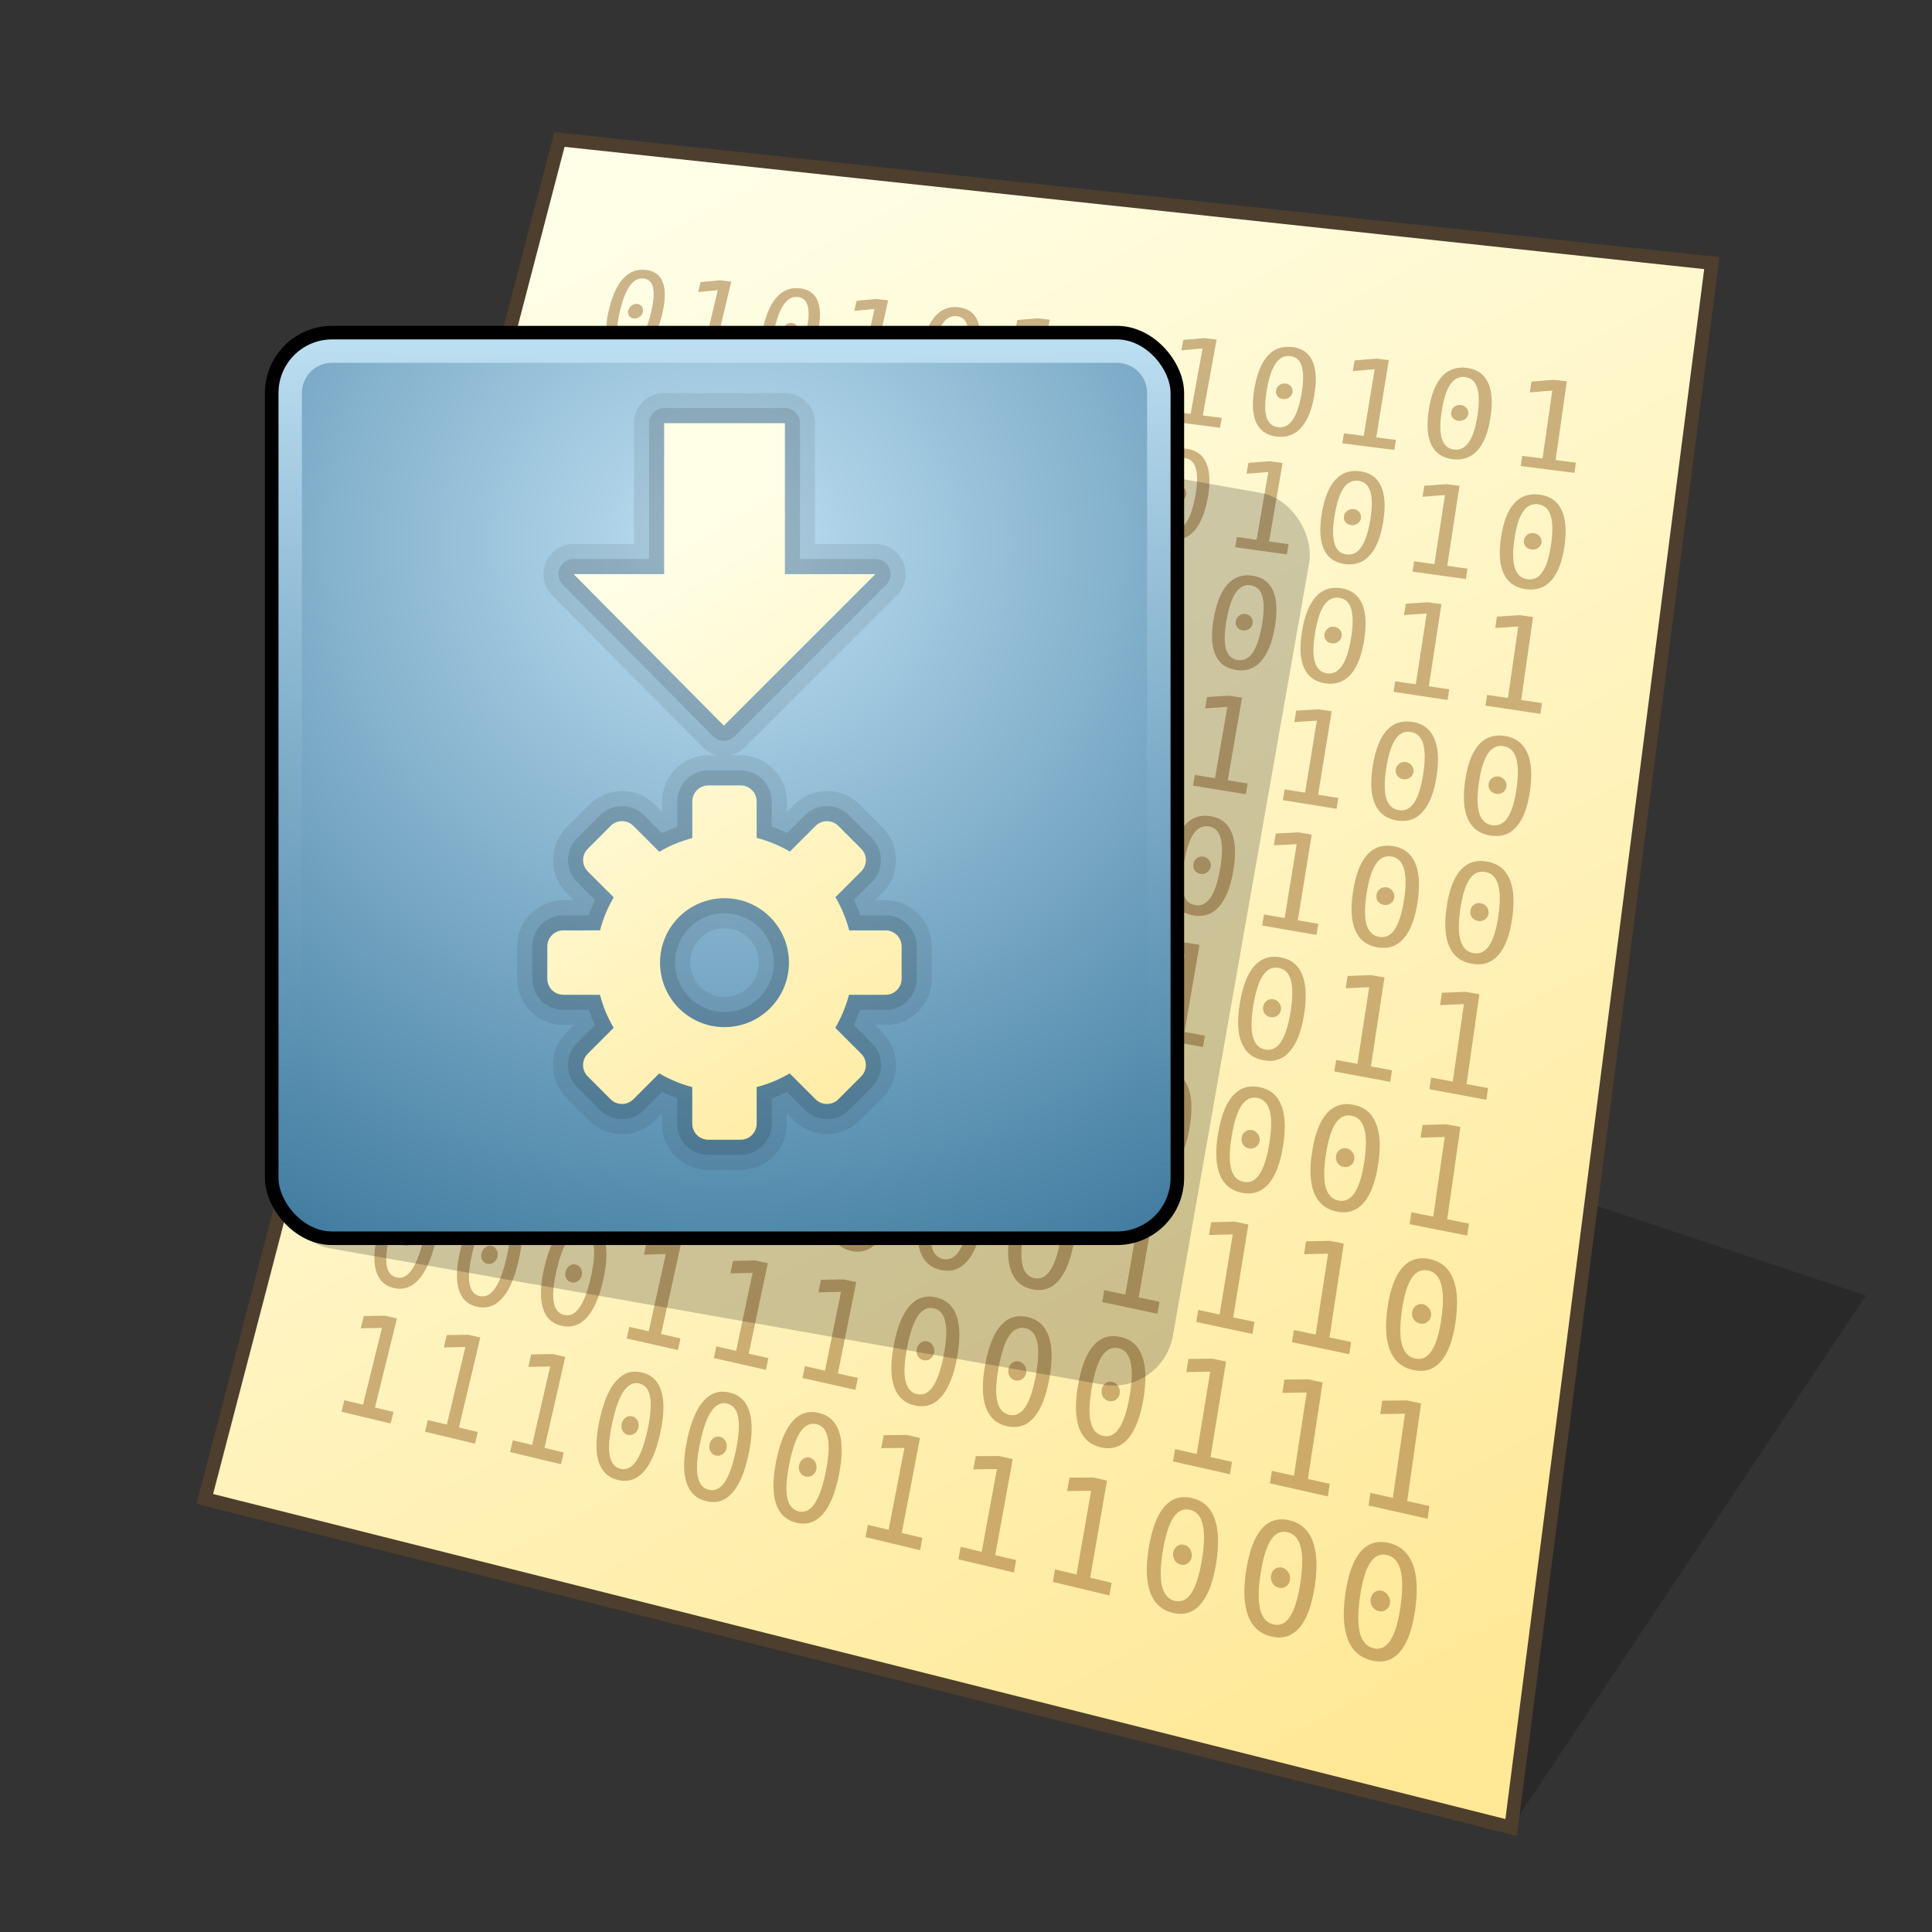 <?xml version="1.0" encoding="UTF-8" standalone="no"?>
<svg
   width="128"
   height="128"
   viewBox="0 0 33.867 33.867"
   version="1.1"
   id="svg958"
   inkscape:version="1.3 (0e150ed6c4, 2023-07-21)"
   sodipodi:docname="application-vnd.appimage.svg"
   xmlns:inkscape="http://www.inkscape.org/namespaces/inkscape"
   xmlns:sodipodi="http://sodipodi.sourceforge.net/DTD/sodipodi-0.dtd"
   xmlns:xlink="http://www.w3.org/1999/xlink"
   xmlns="http://www.w3.org/2000/svg"
   xmlns:svg="http://www.w3.org/2000/svg"
   xmlns:rdf="http://www.w3.org/1999/02/22-rdf-syntax-ns#"
   xmlns:cc="http://creativecommons.org/ns#"
   xmlns:dc="http://purl.org/dc/elements/1.1/">
  <rect x="0" y="0" width="33.867" height="33.867" fill="#333333" stroke="none"/>
  <defs
     id="defs952">
    <linearGradient
       id="linearGradient1617"
       inkscape:collect="always">
      <stop
         id="stop1613"
         offset="0"
         style="stop-color:#ffffe8;stop-opacity:1" />
      <stop
         id="stop1615"
         offset="1"
         style="stop-color:#ffe896;stop-opacity:1" />
    </linearGradient>
    <linearGradient
       gradientTransform="matrix(0.979,0,0,0.979,0.481,0.374)"
       gradientUnits="userSpaceOnUse"
       y2="30.692"
       x2="25.4"
       y1="3.175"
       x1="10.583"
       id="linearGradient1619"
       xlink:href="#linearGradient1617"
       inkscape:collect="always" />
    <inkscape:path-effect
       effect="perspective-envelope"
       up_left_point="-30.692,2.117"
       up_right_point="-5.292,2.117"
       down_left_point="-30.692,31.75"
       down_right_point="-5.292,31.75"
       id="path-effect16-5"
       is_visible="true"
       lpeversion="1"
       deform_type="perspective"
       horizontal_mirror="false"
       vertical_mirror="false"
       overflow_perspective="false" />
    <radialGradient
       inkscape:collect="always"
       xlink:href="#linearGradient8"
       id="radialGradient1"
       cx="32"
       cy="24"
       fx="32"
       fy="24"
       r="15"
       gradientUnits="userSpaceOnUse"
       gradientTransform="matrix(-0.988,-2.6391773e-7,1.3103757e-7,-0.917,44.309,31.548)" />
    <linearGradient
       id="linearGradient8">
      <stop
         offset="0"
         style="stop-color:#bfe0f3;stop-opacity:1;"
         id="stop7" />
      <stop
         offset="1"
         style="stop-color:#427da1;stop-opacity:1"
         id="stop8" />
    </linearGradient>
    <linearGradient
       inkscape:collect="always"
       xlink:href="#linearGradient1617"
       id="linearGradient13-3"
       x1="11.642"
       y1="18.785"
       x2="16.933"
       y2="27.517"
       gradientUnits="userSpaceOnUse"
       gradientTransform="matrix(1.25,0,0,1.25,-8.467,-10.706)" />
    <linearGradient
       inkscape:collect="always"
       xlink:href="#linearGradient14"
       id="linearGradient12"
       x1="80"
       y1="16"
       x2="80"
       y2="46"
       gradientUnits="userSpaceOnUse"
       gradientTransform="matrix(0.529,0,0,0.529,-30.162,-2.636)" />
    <linearGradient
       id="linearGradient14">
      <stop
         offset="0"
         style="stop-color:#bfe0f3;stop-opacity:1;"
         id="stop12" />
      <stop
         offset="1"
         style="stop-color:#427da1;stop-opacity:0.2;"
         id="stop13" />
    </linearGradient>
  </defs>
  <sodipodi:namedview
     inkscape:bbox-nodes="true"
     inkscape:snap-bbox-edge-midpoints="false"
     inkscape:bbox-paths="false"
     inkscape:snap-bbox="true"
     inkscape:snap-grids="false"
     units="px"
     showgrid="false"
     inkscape:document-rotation="0"
     inkscape:current-layer="layer1"
     inkscape:document-units="px"
     inkscape:cy="64"
     inkscape:cx="64"
     inkscape:zoom="6.1015625"
     inkscape:pageshadow="2"
     inkscape:pageopacity="0.0"
     borderopacity="1.0"
     bordercolor="#666666"
     pagecolor="#ffffff"
     id="base"
     inkscape:pagecheckerboard="0"
     showguides="false"
     inkscape:guide-bbox="true"
     guidetolerance="10000"
     inkscape:snap-tangential="true"
     inkscape:snap-perpendicular="true"
     inkscape:window-width="1920"
     inkscape:window-height="1089"
     inkscape:window-x="0"
     inkscape:window-y="0"
     inkscape:window-maximized="1"
     inkscape:snap-to-guides="false"
     inkscape:snap-intersection-paths="false"
     inkscape:snap-bbox-midpoints="false"
     inkscape:snap-nodes="true"
     inkscape:object-paths="false"
     inkscape:showpageshadow="2"
     inkscape:deskcolor="#d1d1d1">
    <inkscape:grid
       id="grid1521"
       type="xygrid"
       empcolor="#ff2624"
       empopacity="0.2"
       originx="0"
       originy="0"
       spacingy="0.265"
       spacingx="0.265"
       units="px"
       visible="false"
       empspacing="4" />
    <sodipodi:guide
       position="6.536,12.172"
       orientation="0,-1"
       id="guide846"
       inkscape:locked="false" />
    <sodipodi:guide
       position="4.763,13.799"
       orientation="1,0"
       id="guide848"
       inkscape:locked="false" />
    <sodipodi:guide
       position="4.763,29.105"
       orientation="0,-1"
       id="guide1"
       inkscape:locked="false" />
    <sodipodi:guide
       position="21.696,30.956"
       orientation="1,0"
       id="guide2"
       inkscape:locked="false" />
  </sodipodi:namedview>
  <g
     id="layer1"
     inkscape:groupmode="layer"
     inkscape:label="Layer 1">
    <path
       style="fill:#000000;fill-opacity:0.196;stroke:none;stroke-width:0.725;stroke-miterlimit:4;stroke-dasharray:none;stroke-opacity:1;paint-order:markers stroke fill"
       d="M 26.49,32.035 32.707,22.711 26.49,20.639 Z"
       id="path1768"
       inkscape:connector-curvature="0"
       sodipodi:nodetypes="cccc" />
    <path
       sodipodi:nodetypes="ccccc"
       id="path1611"
       d="M 9.806,2.447 30.006,4.613 26.49,32.037 3.589,26.276 Z"
       style="fill:url(#linearGradient1619);fill-opacity:1;stroke:none;stroke-width:0.44;stroke-linecap:butt;stroke-linejoin:miter;stroke-miterlimit:4;stroke-dasharray:none;stroke-opacity:1" />
    <g
       id="text2"
       style="font-size:2.646px;line-height:0.95;font-family:'DejaVu Sans Mono for Powerline';-inkscape-font-specification:'DejaVu Sans Mono for Powerline';letter-spacing:0.212px;fill:#996b2e;fill-opacity:0.502;stroke-width:0.265"
       aria-label="010101010101&#10;101010101010&#10;001100110011&#10;110011001100&#10;100100100100&#10;011011011011&#10;100011110001&#10;011100001110&#10;000111000111&#10;111000111000">
      <path
         id="path21"
         d="m 11.321,4.732 c -0.152,-0.018 -0.281,0.029 -0.389,0.142 -0.108,0.113 -0.192,0.289 -0.252,0.53 -0.06,0.24 -0.067,0.427 -0.02,0.561 0.047,0.134 0.147,0.211 0.299,0.23 0.153,0.02 0.284,-0.028 0.393,-0.143 0.109,-0.115 0.194,-0.293 0.253,-0.535 0.059,-0.242 0.064,-0.428 0.016,-0.561 -0.048,-0.132 -0.147,-0.207 -0.299,-0.225 z m 2.702,0.322 c -0.156,-0.019 -0.288,0.029 -0.397,0.144 -0.109,0.115 -0.191,0.294 -0.248,0.539 -0.057,0.244 -0.06,0.435 -0.009,0.571 0.051,0.137 0.155,0.215 0.312,0.235 0.158,0.02 0.292,-0.028 0.401,-0.145 0.11,-0.116 0.193,-0.298 0.249,-0.544 0.056,-0.246 0.057,-0.436 0.005,-0.571 -0.052,-0.135 -0.156,-0.211 -0.313,-0.23 z m 2.786,0.332 c -0.161,-0.019 -0.296,0.03 -0.405,0.146 -0.109,0.117 -0.19,0.299 -0.244,0.548 -0.053,0.249 -0.053,0.443 0.002,0.582 0.055,0.139 0.164,0.219 0.326,0.24 0.163,0.021 0.3,-0.028 0.41,-0.147 0.111,-0.118 0.192,-0.303 0.244,-0.553 0.052,-0.25 0.05,-0.444 -0.007,-0.581 -0.056,-0.137 -0.165,-0.215 -0.327,-0.234 z M 19.683,5.729 c -0.166,-0.02 -0.304,0.03 -0.414,0.148 -0.11,0.119 -0.19,0.304 -0.239,0.557 -0.05,0.253 -0.045,0.451 0.015,0.592 0.06,0.142 0.174,0.224 0.341,0.245 0.168,0.021 0.307,-0.028 0.418,-0.149 C 19.915,7.003 19.996,6.815 20.044,6.56 20.092,6.305 20.085,6.108 20.024,5.968 19.963,5.829 19.849,5.749 19.683,5.729 Z m 2.965,0.354 c -0.172,-0.02 -0.313,0.03 -0.423,0.15 -0.111,0.121 -0.189,0.31 -0.234,0.567 -0.046,0.258 -0.036,0.459 0.028,0.603 0.065,0.145 0.184,0.228 0.357,0.25 0.173,0.022 0.316,-0.028 0.428,-0.151 0.112,-0.122 0.191,-0.314 0.235,-0.573 0.044,-0.259 0.033,-0.46 -0.034,-0.603 -0.066,-0.142 -0.184,-0.224 -0.356,-0.244 z m 3.061,0.365 c -0.177,-0.021 -0.322,0.03 -0.433,0.152 -0.111,0.123 -0.188,0.315 -0.229,0.578 -0.041,0.263 -0.027,0.468 0.042,0.615 0.07,0.147 0.194,0.233 0.373,0.256 0.179,0.023 0.325,-0.028 0.437,-0.153 0.113,-0.125 0.19,-0.319 0.229,-0.584 0.04,-0.264 0.023,-0.469 -0.048,-0.615 -0.071,-0.145 -0.195,-0.228 -0.372,-0.249 z m -13.087,-1.534 -0.341,0.031 -0.042,0.174 0.344,-0.033 -0.26,1.088 -0.305,-0.039 -0.039,0.163 0.803,0.102 0.039,-0.164 -0.303,-0.038 0.3,-1.261 z m 2.743,0.327 -0.35,0.031 -0.039,0.177 0.353,-0.033 -0.244,1.107 -0.315,-0.04 -0.037,0.166 0.829,0.106 0.036,-0.167 -0.312,-0.04 0.282,-1.283 z m 2.829,0.338 -0.36,0.031 -0.037,0.18 0.362,-0.033 -0.228,1.127 -0.325,-0.041 -0.035,0.169 0.855,0.109 0.034,-0.17 -0.322,-0.041 0.263,-1.306 z m 2.919,0.348 -0.37,0.031 -0.034,0.183 0.372,-0.033 -0.21,1.147 -0.335,-0.042 -0.032,0.172 0.882,0.113 0.031,-0.173 -0.333,-0.042 0.242,-1.33 z m 3.012,0.36 -0.38,0.031 -0.031,0.187 0.383,-0.033 -0.192,1.168 -0.346,-0.044 -0.029,0.175 0.911,0.116 0.028,-0.176 -0.344,-0.044 0.22,-1.355 z m 3.111,0.371 -0.391,0.031 -0.028,0.19 0.394,-0.033 -0.171,1.19 -0.357,-0.045 -0.026,0.178 0.942,0.12 0.025,-0.179 -0.355,-0.045 0.197,-1.381 z M 11.283,4.882 c 0.09,0.011 0.146,0.066 0.166,0.167 0.021,0.101 0.008,0.249 -0.04,0.445 -0.048,0.196 -0.106,0.339 -0.175,0.43 -0.068,0.091 -0.147,0.131 -0.238,0.119 -0.09,-0.011 -0.146,-0.068 -0.166,-0.17 -0.02,-0.102 -0.005,-0.25 0.043,-0.445 0.049,-0.195 0.106,-0.338 0.174,-0.427 0.068,-0.09 0.147,-0.129 0.237,-0.118 z m 2.704,0.325 c 0.093,0.011 0.151,0.068 0.175,0.17 0.024,0.103 0.013,0.253 -0.032,0.453 -0.045,0.199 -0.102,0.345 -0.171,0.437 -0.068,0.092 -0.149,0.133 -0.243,0.121 -0.093,-0.012 -0.151,-0.07 -0.174,-0.173 -0.023,-0.103 -0.011,-0.255 0.035,-0.453 0.046,-0.199 0.103,-0.343 0.17,-0.435 0.068,-0.091 0.148,-0.131 0.24,-0.12 z m 2.788,0.335 c 0.096,0.012 0.157,0.069 0.183,0.174 0.027,0.105 0.019,0.258 -0.024,0.461 -0.043,0.203 -0.098,0.351 -0.167,0.445 -0.068,0.094 -0.151,0.135 -0.247,0.123 -0.096,-0.012 -0.157,-0.071 -0.183,-0.177 -0.026,-0.105 -0.017,-0.259 0.026,-0.461 0.043,-0.202 0.099,-0.349 0.166,-0.442 0.068,-0.093 0.15,-0.133 0.245,-0.122 z m 2.876,0.345 c 0.099,0.012 0.163,0.071 0.192,0.177 0.03,0.107 0.025,0.263 -0.014,0.469 -0.039,0.207 -0.093,0.358 -0.162,0.453 -0.068,0.096 -0.152,0.137 -0.251,0.124 -0.099,-0.013 -0.163,-0.073 -0.192,-0.18 -0.029,-0.107 -0.022,-0.264 0.018,-0.47 0.04,-0.206 0.094,-0.356 0.161,-0.45 0.068,-0.094 0.152,-0.136 0.25,-0.124 z m 2.968,0.356 c 0.102,0.012 0.169,0.072 0.201,0.181 0.033,0.109 0.031,0.268 -0.005,0.478 -0.036,0.21 -0.088,0.364 -0.157,0.461 -0.068,0.097 -0.153,0.139 -0.256,0.126 -0.102,-0.013 -0.17,-0.074 -0.202,-0.184 -0.032,-0.109 -0.029,-0.269 0.008,-0.479 0.037,-0.21 0.089,-0.362 0.156,-0.458 0.068,-0.096 0.153,-0.138 0.254,-0.126 z m 3.064,0.368 c 0.106,0.013 0.176,0.074 0.211,0.184 0.036,0.111 0.038,0.273 0.006,0.487 -0.033,0.214 -0.083,0.371 -0.152,0.47 -0.068,0.099 -0.155,0.142 -0.261,0.128 -0.105,-0.013 -0.176,-0.076 -0.212,-0.188 -0.035,-0.112 -0.036,-0.274 -0.002,-0.488 0.033,-0.214 0.083,-0.369 0.151,-0.467 0.068,-0.098 0.155,-0.14 0.259,-0.128 z M 11.171,5.328 c -0.034,-0.004 -0.067,0.005 -0.098,0.027 -0.03,0.022 -0.05,0.051 -0.059,0.085 -0.009,0.037 -0.005,0.068 0.013,0.095 0.018,0.027 0.045,0.043 0.081,0.047 0.036,0.005 0.07,-0.004 0.101,-0.026 0.032,-0.021 0.052,-0.05 0.06,-0.085 0.009,-0.035 0.003,-0.066 -0.016,-0.095 -0.019,-0.028 -0.047,-0.045 -0.082,-0.049 z m 2.711,0.333 c -0.035,-0.004 -0.069,0.005 -0.1,0.027 -0.031,0.023 -0.05,0.052 -0.058,0.087 -0.009,0.037 -0.004,0.069 0.015,0.097 0.019,0.027 0.047,0.043 0.084,0.048 0.037,0.005 0.072,-0.004 0.103,-0.026 0.032,-0.022 0.052,-0.05 0.06,-0.086 0.008,-0.035 0.002,-0.068 -0.019,-0.096 -0.02,-0.029 -0.049,-0.046 -0.086,-0.05 z m 2.795,0.343 c -0.037,-0.004 -0.071,0.005 -0.103,0.027 -0.031,0.023 -0.051,0.052 -0.058,0.088 -0.008,0.038 -0.002,0.071 0.017,0.099 0.02,0.028 0.05,0.044 0.088,0.049 0.039,0.005 0.074,-0.004 0.106,-0.026 0.033,-0.022 0.053,-0.051 0.06,-0.088 0.008,-0.036 5.62e-4,-0.069 -0.021,-0.098 -0.022,-0.029 -0.051,-0.046 -0.089,-0.051 z m 2.883,0.354 c -0.038,-0.005 -0.073,0.005 -0.105,0.028 -0.032,0.023 -0.051,0.053 -0.058,0.09 -0.007,0.038 -4.97e-4,0.072 0.02,0.1 0.022,0.029 0.052,0.045 0.091,0.05 0.04,0.005 0.076,-0.004 0.108,-0.027 0.033,-0.022 0.053,-0.052 0.06,-0.089 0.007,-0.037 -8.93e-4,-0.07 -0.024,-0.1 -0.023,-0.03 -0.054,-0.047 -0.093,-0.052 z m 2.975,0.365 c -0.039,-0.005 -0.075,0.005 -0.108,0.028 -0.032,0.024 -0.051,0.054 -0.058,0.091 -0.007,0.039 0.001,0.073 0.023,0.102 0.023,0.029 0.055,0.046 0.095,0.051 0.041,0.005 0.078,-0.004 0.111,-0.027 0.034,-0.023 0.053,-0.053 0.06,-0.091 0.006,-0.037 -0.002,-0.071 -0.027,-0.102 -0.024,-0.031 -0.057,-0.048 -0.097,-0.053 z m 3.072,0.377 c -0.04,-0.005 -0.077,0.005 -0.11,0.028 -0.033,0.024 -0.052,0.055 -0.058,0.093 -0.006,0.04 0.003,0.075 0.026,0.104 0.024,0.03 0.057,0.047 0.099,0.052 0.043,0.005 0.08,-0.004 0.114,-0.027 0.034,-0.023 0.054,-0.054 0.06,-0.093 0.006,-0.038 -0.004,-0.073 -0.03,-0.104 -0.026,-0.031 -0.059,-0.049 -0.101,-0.054 z M 12.218,6.751 c -0.155,-0.02 -0.288,0.028 -0.397,0.144 -0.11,0.116 -0.194,0.298 -0.254,0.546 -0.06,0.248 -0.066,0.442 -0.017,0.581 0.049,0.139 0.151,0.22 0.308,0.242 0.157,0.022 0.291,-0.026 0.402,-0.144 0.111,-0.118 0.196,-0.301 0.255,-0.551 0.059,-0.25 0.063,-0.443 0.012,-0.58 -0.05,-0.137 -0.153,-0.216 -0.308,-0.236 z m 2.77,0.36 c -0.16,-0.021 -0.295,0.028 -0.406,0.146 -0.11,0.118 -0.194,0.303 -0.25,0.555 -0.057,0.253 -0.058,0.45 -0.005,0.591 0.053,0.142 0.16,0.224 0.322,0.247 0.162,0.022 0.299,-0.026 0.41,-0.146 0.112,-0.12 0.196,-0.307 0.251,-0.561 0.055,-0.254 0.056,-0.451 6.56e-4,-0.591 -0.054,-0.14 -0.162,-0.22 -0.322,-0.241 z m 2.857,0.371 c -0.165,-0.021 -0.303,0.028 -0.414,0.148 -0.111,0.12 -0.193,0.308 -0.246,0.565 -0.053,0.257 -0.051,0.458 0.007,0.603 0.058,0.145 0.17,0.229 0.336,0.252 0.167,0.023 0.307,-0.026 0.419,-0.148 0.113,-0.122 0.195,-0.312 0.246,-0.571 0.051,-0.259 0.048,-0.459 -0.012,-0.602 -0.059,-0.142 -0.171,-0.224 -0.337,-0.246 z M 20.794,7.865 c -0.171,-0.022 -0.312,0.028 -0.424,0.15 -0.112,0.122 -0.192,0.313 -0.241,0.575 -0.049,0.262 -0.042,0.467 0.02,0.614 0.062,0.148 0.18,0.233 0.352,0.257 0.172,0.024 0.315,-0.026 0.428,-0.15 0.114,-0.124 0.194,-0.318 0.242,-0.581 0.047,-0.264 0.039,-0.468 -0.026,-0.614 C 21.082,7.971 20.965,7.888 20.794,7.865 Z m 3.045,0.396 C 23.663,8.238 23.518,8.289 23.406,8.413 23.294,8.537 23.215,8.732 23.171,8.999 c -0.045,0.267 -0.033,0.476 0.034,0.626 0.068,0.151 0.19,0.238 0.368,0.263 0.178,0.025 0.324,-0.026 0.438,-0.152 0.114,-0.126 0.193,-0.324 0.236,-0.592 0.043,-0.269 0.03,-0.477 -0.04,-0.625 C 24.138,8.369 24.016,8.284 23.839,8.261 Z m 3.146,0.409 c -0.182,-0.024 -0.329,0.028 -0.443,0.154 -0.113,0.126 -0.19,0.325 -0.23,0.597 -0.04,0.272 -0.024,0.485 0.049,0.638 0.073,0.154 0.201,0.243 0.385,0.269 0.184,0.026 0.334,-0.026 0.448,-0.154 C 27.31,10.045 27.386,9.844 27.425,9.57 27.463,9.296 27.445,9.084 27.37,8.932 27.296,8.781 27.168,8.693 26.985,8.67 Z M 10.826,6.596 10.485,6.625 10.441,6.802 l 0.343,-0.03 -0.273,1.104 -0.303,-0.042 -0.041,0.165 0.799,0.111 0.041,-0.166 -0.301,-0.041 0.315,-1.28 z m 2.727,0.355 -0.349,0.029 -0.042,0.179 0.352,-0.03 -0.258,1.124 -0.313,-0.043 -0.039,0.168 0.824,0.114 0.038,-0.169 -0.311,-0.043 0.298,-1.303 z M 16.365,7.317 16.006,7.346 15.967,7.529 16.329,7.498 16.086,8.642 15.764,8.598 15.727,8.769 16.577,8.887 16.613,8.715 16.293,8.671 16.572,7.344 Z m 2.902,0.378 -0.368,0.029 -0.036,0.186 0.371,-0.03 -0.225,1.165 -0.333,-0.046 -0.034,0.175 0.877,0.122 0.033,-0.176 -0.331,-0.046 0.259,-1.351 z m 2.996,0.39 -0.379,0.029 -0.033,0.19 0.382,-0.03 -0.206,1.187 -0.344,-0.047 -0.031,0.178 0.906,0.126 0.03,-0.179 -0.342,-0.047 0.237,-1.376 z m 3.094,0.402 -0.39,0.028 -0.03,0.193 0.393,-0.03 -0.186,1.21 -0.356,-0.049 -0.028,0.181 0.937,0.13 0.027,-0.182 L 25.37,9.919 25.584,8.516 Z M 12.181,6.906 c 0.093,0.012 0.15,0.07 0.172,0.175 0.022,0.105 0.01,0.258 -0.038,0.46 -0.048,0.202 -0.107,0.35 -0.176,0.444 -0.069,0.093 -0.15,0.134 -0.243,0.121 -0.092,-0.013 -0.149,-0.072 -0.171,-0.178 -0.021,-0.105 -0.008,-0.259 0.041,-0.461 0.048,-0.202 0.107,-0.348 0.176,-0.441 0.069,-0.092 0.149,-0.132 0.241,-0.12 z m 2.772,0.363 c 0.095,0.012 0.156,0.072 0.18,0.178 0.025,0.107 0.015,0.263 -0.03,0.469 -0.045,0.206 -0.102,0.357 -0.172,0.451 -0.069,0.095 -0.152,0.136 -0.248,0.123 -0.095,-0.013 -0.155,-0.074 -0.18,-0.181 -0.024,-0.107 -0.013,-0.264 0.032,-0.469 0.046,-0.205 0.103,-0.355 0.171,-0.448 0.069,-0.094 0.151,-0.134 0.245,-0.122 z m 2.86,0.374 c 0.098,0.013 0.162,0.073 0.189,0.182 0.028,0.109 0.021,0.267 -0.021,0.477 -0.042,0.21 -0.098,0.363 -0.167,0.46 -0.069,0.097 -0.153,0.138 -0.252,0.125 -0.098,-0.014 -0.161,-0.075 -0.189,-0.185 -0.027,-0.109 -0.019,-0.269 0.023,-0.478 0.043,-0.209 0.098,-0.361 0.167,-0.457 0.069,-0.095 0.152,-0.137 0.25,-0.124 z m 2.952,0.386 c 0.102,0.013 0.168,0.075 0.198,0.185 0.031,0.111 0.028,0.273 -0.011,0.486 -0.039,0.214 -0.093,0.37 -0.163,0.468 -0.069,0.098 -0.154,0.141 -0.257,0.127 C 20.431,9.281 20.364,9.218 20.333,9.106 20.303,8.995 20.308,8.832 20.348,8.619 20.387,8.406 20.441,8.252 20.509,8.154 20.578,8.057 20.664,8.016 20.764,8.029 Z m 3.048,0.399 c 0.105,0.014 0.174,0.077 0.208,0.189 0.035,0.113 0.035,0.278 -6.65e-4,0.496 -0.035,0.218 -0.088,0.377 -0.157,0.477 -0.069,0.1 -0.156,0.143 -0.262,0.129 -0.105,-0.014 -0.175,-0.079 -0.209,-0.193 -0.033,-0.114 -0.032,-0.279 0.004,-0.496 0.036,-0.217 0.088,-0.375 0.156,-0.474 0.069,-0.099 0.156,-0.141 0.26,-0.128 z m 3.149,0.412 c 0.109,0.014 0.182,0.079 0.219,0.193 0.038,0.115 0.042,0.283 0.01,0.505 -0.031,0.222 -0.082,0.384 -0.151,0.486 -0.069,0.102 -0.158,0.146 -0.267,0.13 -0.108,-0.015 -0.181,-0.081 -0.219,-0.197 -0.037,-0.116 -0.04,-0.285 -0.007,-0.506 0.032,-0.221 0.083,-0.382 0.151,-0.482 0.069,-0.101 0.157,-0.144 0.265,-0.13 z M 12.069,7.367 c -0.035,-0.005 -0.069,0.004 -0.1,0.027 -0.031,0.023 -0.051,0.052 -0.059,0.088 -0.009,0.038 -0.005,0.071 0.014,0.099 0.019,0.028 0.047,0.045 0.083,0.05 0.037,0.005 0.072,-0.004 0.103,-0.026 0.032,-0.022 0.053,-0.051 0.061,-0.087 0.009,-0.036 0.003,-0.069 -0.017,-0.098 -0.02,-0.029 -0.048,-0.047 -0.085,-0.052 z m 2.778,0.371 c -0.036,-0.005 -0.07,0.004 -0.102,0.027 -0.031,0.023 -0.051,0.053 -0.059,0.089 -0.009,0.038 -0.003,0.072 0.016,0.1 0.02,0.029 0.049,0.046 0.087,0.051 0.038,0.005 0.074,-0.004 0.106,-0.026 0.033,-0.022 0.053,-0.052 0.061,-0.089 0.008,-0.036 0.002,-0.07 -0.02,-0.1 -0.021,-0.03 -0.051,-0.048 -0.088,-0.053 z m 2.866,0.383 c -0.038,-0.005 -0.072,0.004 -0.105,0.027 -0.032,0.023 -0.052,0.054 -0.059,0.091 -0.008,0.039 -0.002,0.073 0.019,0.102 0.021,0.029 0.051,0.046 0.09,0.052 0.04,0.005 0.076,-0.004 0.108,-0.026 0.033,-0.023 0.054,-0.053 0.061,-0.09 0.007,-0.037 4.2e-5,-0.071 -0.022,-0.102 -0.022,-0.031 -0.053,-0.049 -0.092,-0.054 z m 2.959,0.395 c -0.039,-0.005 -0.075,0.004 -0.108,0.028 -0.032,0.024 -0.052,0.055 -0.059,0.092 -0.007,0.04 7.6e-5,0.075 0.022,0.104 0.022,0.03 0.054,0.047 0.094,0.053 0.041,0.006 0.078,-0.003 0.111,-0.027 0.034,-0.023 0.054,-0.054 0.061,-0.092 0.007,-0.038 -0.002,-0.073 -0.025,-0.104 -0.024,-0.031 -0.056,-0.05 -0.096,-0.055 z m 3.056,0.408 c -0.04,-0.005 -0.077,0.004 -0.11,0.028 -0.033,0.024 -0.052,0.056 -0.059,0.094 -0.007,0.041 0.002,0.076 0.025,0.106 0.024,0.03 0.056,0.048 0.098,0.054 0.042,0.006 0.08,-0.003 0.114,-0.027 0.034,-0.023 0.054,-0.054 0.061,-0.094 0.006,-0.039 -0.003,-0.074 -0.028,-0.106 -0.025,-0.032 -0.058,-0.051 -0.1,-0.056 z m 3.157,0.421 c -0.041,-0.006 -0.079,0.004 -0.113,0.028 -0.033,0.025 -0.053,0.057 -0.058,0.096 -0.006,0.041 0.003,0.077 0.027,0.108 0.025,0.031 0.059,0.05 0.102,0.055 0.044,0.006 0.083,-0.003 0.117,-0.027 0.035,-0.024 0.055,-0.055 0.061,-0.095 0.006,-0.039 -0.005,-0.075 -0.031,-0.108 C 26.963,9.37 26.929,9.351 26.886,9.345 Z M 10.398,8.462 C 10.243,8.44 10.111,8.488 10,8.605 9.889,8.722 9.802,8.906 9.739,9.157 9.676,9.409 9.668,9.606 9.715,9.748 9.761,9.89 9.863,9.973 10.018,9.996 10.174,10.02 10.308,9.972 10.42,9.853 10.532,9.734 10.62,9.548 10.681,9.295 10.743,9.041 10.75,8.845 10.701,8.704 10.654,8.564 10.553,8.484 10.398,8.462 Z m 1.366,0.193 c -0.157,-0.022 -0.291,0.026 -0.402,0.144 -0.111,0.118 -0.197,0.304 -0.259,0.558 -0.061,0.254 -0.068,0.453 -0.019,0.596 0.049,0.143 0.152,0.227 0.31,0.251 0.158,0.024 0.294,-0.024 0.406,-0.144 0.113,-0.12 0.199,-0.308 0.259,-0.563 0.06,-0.256 0.065,-0.454 0.015,-0.596 -0.05,-0.141 -0.153,-0.223 -0.311,-0.245 z m 4.228,0.596 c -0.164,-0.023 -0.302,0.026 -0.415,0.147 -0.112,0.121 -0.196,0.312 -0.252,0.573 -0.056,0.261 -0.057,0.466 -0.001,0.613 0.055,0.148 0.166,0.234 0.332,0.259 0.166,0.025 0.306,-0.024 0.419,-0.147 0.114,-0.123 0.198,-0.316 0.253,-0.579 0.055,-0.263 0.053,-0.467 -0.004,-0.613 -0.056,-0.145 -0.167,-0.23 -0.332,-0.253 z m 1.454,0.205 c -0.167,-0.024 -0.307,0.026 -0.419,0.148 -0.113,0.122 -0.196,0.314 -0.25,0.578 -0.054,0.264 -0.053,0.47 0.005,0.619 0.058,0.149 0.171,0.236 0.339,0.262 0.169,0.025 0.31,-0.024 0.424,-0.148 0.114,-0.124 0.198,-0.319 0.251,-0.584 C 17.849,10.064 17.845,9.858 17.785,9.711 17.727,9.564 17.613,9.479 17.446,9.455 Z m 4.506,0.635 c -0.175,-0.025 -0.32,0.026 -0.433,0.151 -0.114,0.125 -0.194,0.323 -0.242,0.594 -0.048,0.271 -0.04,0.484 0.026,0.637 0.065,0.154 0.187,0.244 0.363,0.271 0.177,0.027 0.323,-0.024 0.438,-0.151 0.115,-0.127 0.197,-0.328 0.243,-0.601 0.046,-0.273 0.036,-0.485 -0.031,-0.637 -0.066,-0.151 -0.187,-0.239 -0.363,-0.264 z m 1.551,0.219 c -0.178,-0.025 -0.324,0.025 -0.438,0.152 -0.114,0.126 -0.194,0.326 -0.24,0.6 -0.046,0.274 -0.035,0.488 0.033,0.643 0.068,0.155 0.192,0.247 0.372,0.274 0.18,0.027 0.328,-0.024 0.443,-0.152 0.116,-0.128 0.196,-0.331 0.24,-0.606 0.044,-0.276 0.031,-0.49 -0.039,-0.643 -0.069,-0.153 -0.192,-0.242 -0.371,-0.267 z m -10.393,-1.437 -0.353,0.026 -0.043,0.184 0.356,-0.028 -0.265,1.151 -0.316,-0.047 -0.04,0.173 0.832,0.125 0.039,-0.173 -0.314,-0.047 0.305,-1.335 z m 1.409,0.199 -0.358,0.026 -0.041,0.185 0.36,-0.028 -0.257,1.162 -0.321,-0.048 -0.039,0.174 0.845,0.127 0.038,-0.175 -0.319,-0.047 0.296,-1.347 z m 4.363,0.616 -0.373,0.026 -0.037,0.191 0.375,-0.028 -0.231,1.194 -0.337,-0.05 -0.035,0.179 0.887,0.133 0.034,-0.18 -0.334,-0.05 0.266,-1.385 z m 1.501,0.212 -0.378,0.026 -0.036,0.193 0.381,-0.028 -0.221,1.206 -0.342,-0.051 -0.034,0.181 0.901,0.135 0.033,-0.182 -0.34,-0.051 0.255,-1.398 z m 4.654,0.657 -0.394,0.026 -0.031,0.198 0.397,-0.027 -0.191,1.241 -0.36,-0.053 -0.029,0.186 0.947,0.142 0.028,-0.187 -0.357,-0.053 0.22,-1.439 z m 1.603,0.226 -0.4,0.026 -0.029,0.2 0.403,-0.027 -0.181,1.253 -0.366,-0.054 -0.028,0.188 0.963,0.144 0.027,-0.189 -0.363,-0.054 0.207,-1.454 z M 10.359,8.619 c 0.092,0.013 0.148,0.073 0.168,0.179 0.021,0.107 0.006,0.262 -0.044,0.468 -0.05,0.205 -0.111,0.355 -0.181,0.45 -0.07,0.094 -0.151,0.135 -0.244,0.121 -0.092,-0.014 -0.148,-0.074 -0.168,-0.182 -0.02,-0.107 -0.004,-0.263 0.047,-0.468 0.051,-0.205 0.111,-0.353 0.18,-0.447 0.07,-0.093 0.151,-0.133 0.242,-0.12 z m 1.367,0.194 c 0.093,0.013 0.151,0.073 0.173,0.181 0.022,0.108 0.009,0.265 -0.04,0.472 -0.049,0.207 -0.109,0.359 -0.179,0.454 -0.07,0.095 -0.152,0.136 -0.246,0.122 -0.093,-0.014 -0.15,-0.075 -0.172,-0.184 -0.021,-0.108 -0.007,-0.266 0.043,-0.472 0.05,-0.207 0.109,-0.357 0.179,-0.451 0.07,-0.094 0.151,-0.134 0.244,-0.121 z m 4.231,0.6 c 0.098,0.014 0.16,0.076 0.186,0.186 0.027,0.111 0.018,0.272 -0.027,0.485 -0.045,0.213 -0.102,0.369 -0.173,0.466 -0.07,0.098 -0.155,0.139 -0.253,0.125 -0.098,-0.015 -0.159,-0.078 -0.186,-0.19 -0.025,-0.112 -0.016,-0.274 0.03,-0.486 0.045,-0.212 0.103,-0.366 0.172,-0.463 0.07,-0.096 0.154,-0.138 0.251,-0.124 z M 17.413,9.62 c 0.099,0.014 0.163,0.077 0.191,0.188 0.028,0.112 0.021,0.275 -0.022,0.49 -0.043,0.215 -0.1,0.372 -0.171,0.47 -0.07,0.099 -0.155,0.141 -0.255,0.126 -0.099,-0.015 -0.163,-0.079 -0.19,-0.192 -0.027,-0.113 -0.019,-0.276 0.025,-0.49 0.044,-0.214 0.101,-0.37 0.17,-0.467 0.07,-0.097 0.154,-0.139 0.253,-0.125 z m 4.51,0.64 c 0.104,0.015 0.173,0.08 0.205,0.194 0.033,0.115 0.031,0.283 -0.007,0.504 -0.038,0.221 -0.092,0.383 -0.163,0.484 -0.07,0.101 -0.157,0.144 -0.262,0.129 -0.104,-0.016 -0.173,-0.082 -0.206,-0.198 -0.032,-0.116 -0.028,-0.284 0.011,-0.505 0.039,-0.22 0.093,-0.38 0.162,-0.481 0.07,-0.1 0.157,-0.142 0.261,-0.128 z m 1.553,0.22 c 0.106,0.015 0.176,0.08 0.21,0.196 0.035,0.116 0.034,0.286 -0.002,0.509 -0.036,0.223 -0.09,0.386 -0.16,0.488 -0.07,0.102 -0.158,0.146 -0.265,0.13 -0.106,-0.016 -0.176,-0.083 -0.211,-0.2 -0.034,-0.117 -0.032,-0.287 0.005,-0.51 0.037,-0.223 0.09,-0.384 0.159,-0.485 0.07,-0.101 0.158,-0.144 0.263,-0.129 z M 10.241,9.087 c -0.035,-0.005 -0.069,0.004 -0.1,0.026 -0.031,0.023 -0.051,0.053 -0.06,0.089 -0.009,0.038 -0.005,0.072 0.013,0.1 0.018,0.029 0.046,0.046 0.082,0.051 0.037,0.005 0.071,-0.003 0.103,-0.025 0.032,-0.022 0.053,-0.051 0.062,-0.088 0.009,-0.036 0.004,-0.07 -0.016,-0.1 -0.019,-0.03 -0.047,-0.048 -0.084,-0.053 z m 1.37,0.198 c -0.036,-0.005 -0.069,0.004 -0.101,0.027 -0.031,0.023 -0.052,0.053 -0.06,0.09 -0.009,0.039 -0.005,0.072 0.013,0.101 0.019,0.029 0.047,0.046 0.084,0.052 0.038,0.005 0.072,-0.003 0.104,-0.025 0.033,-0.022 0.053,-0.052 0.062,-0.089 0.009,-0.037 0.003,-0.07 -0.017,-0.101 -0.02,-0.03 -0.049,-0.048 -0.085,-0.054 z m 4.241,0.613 c -0.037,-0.005 -0.072,0.004 -0.105,0.027 -0.032,0.024 -0.052,0.054 -0.06,0.092 -0.008,0.04 -0.003,0.074 0.017,0.104 0.021,0.03 0.05,0.048 0.089,0.053 0.039,0.006 0.076,-0.003 0.108,-0.026 0.033,-0.023 0.054,-0.053 0.062,-0.091 0.008,-0.038 9.95e-4,-0.072 -0.021,-0.104 -0.022,-0.031 -0.052,-0.05 -0.091,-0.055 z m 1.459,0.211 c -0.038,-0.005 -0.073,0.004 -0.106,0.027 -0.032,0.024 -0.052,0.055 -0.06,0.093 -0.008,0.04 -0.002,0.075 0.019,0.105 0.021,0.03 0.052,0.048 0.091,0.054 0.04,0.006 0.077,-0.003 0.109,-0.026 0.034,-0.023 0.054,-0.054 0.062,-0.092 0.008,-0.038 2.49e-4,-0.073 -0.022,-0.105 -0.023,-0.032 -0.053,-0.05 -0.093,-0.056 z m 4.522,0.654 c -0.04,-0.006 -0.077,0.004 -0.11,0.028 -0.033,0.024 -0.053,0.056 -0.06,0.095 -0.007,0.041 6.98e-4,0.077 0.023,0.108 0.023,0.031 0.056,0.05 0.097,0.056 0.042,0.006 0.08,-0.003 0.114,-0.026 0.034,-0.023 0.055,-0.055 0.062,-0.095 0.007,-0.039 -0.002,-0.075 -0.027,-0.108 -0.025,-0.033 -0.058,-0.052 -0.099,-0.058 z m 1.557,0.225 c -0.04,-0.006 -0.078,0.003 -0.112,0.028 -0.033,0.025 -0.053,0.057 -0.06,0.096 -0.007,0.042 0.002,0.078 0.025,0.109 0.024,0.031 0.057,0.05 0.099,0.056 0.043,0.006 0.081,-0.003 0.115,-0.027 0.035,-0.024 0.055,-0.055 0.062,-0.096 0.006,-0.04 -0.003,-0.076 -0.028,-0.109 -0.025,-0.033 -0.059,-0.053 -0.101,-0.059 z M 12.699,10.817 c -0.161,-0.025 -0.297,0.024 -0.41,0.145 -0.113,0.121 -0.2,0.313 -0.261,0.575 -0.061,0.263 -0.066,0.469 -0.016,0.618 0.051,0.149 0.157,0.237 0.319,0.263 0.162,0.026 0.301,-0.022 0.415,-0.145 0.115,-0.123 0.202,-0.317 0.262,-0.581 0.06,-0.264 0.063,-0.47 0.011,-0.617 -0.052,-0.147 -0.159,-0.233 -0.32,-0.257 z m 1.423,0.217 c -0.163,-0.025 -0.301,0.024 -0.415,0.146 -0.113,0.122 -0.2,0.315 -0.259,0.581 -0.059,0.265 -0.063,0.473 -0.009,0.623 0.053,0.151 0.162,0.239 0.327,0.266 0.165,0.027 0.305,-0.022 0.42,-0.146 0.115,-0.124 0.202,-0.32 0.26,-0.587 0.058,-0.267 0.06,-0.474 0.004,-0.623 -0.054,-0.148 -0.164,-0.235 -0.327,-0.26 z m 4.408,0.672 c -0.172,-0.026 -0.315,0.023 -0.429,0.149 -0.115,0.126 -0.198,0.324 -0.252,0.597 -0.054,0.273 -0.05,0.487 0.01,0.642 0.06,0.155 0.177,0.247 0.35,0.275 0.173,0.028 0.318,-0.022 0.433,-0.149 0.116,-0.127 0.201,-0.329 0.253,-0.603 0.052,-0.275 0.046,-0.488 -0.016,-0.642 -0.061,-0.153 -0.178,-0.242 -0.35,-0.268 z m 1.518,0.231 c -0.174,-0.027 -0.319,0.023 -0.434,0.15 -0.115,0.127 -0.198,0.327 -0.249,0.603 -0.051,0.276 -0.046,0.492 0.017,0.648 0.063,0.157 0.183,0.25 0.358,0.278 0.176,0.028 0.322,-0.022 0.438,-0.15 0.117,-0.128 0.2,-0.332 0.25,-0.609 0.05,-0.277 0.042,-0.493 -0.023,-0.648 -0.064,-0.154 -0.183,-0.245 -0.358,-0.271 z m 4.706,0.717 c -0.183,-0.028 -0.333,0.023 -0.449,0.153 -0.116,0.13 -0.196,0.336 -0.241,0.62 -0.045,0.284 -0.032,0.507 0.039,0.668 0.071,0.162 0.199,0.258 0.384,0.288 0.185,0.03 0.337,-0.021 0.454,-0.154 0.118,-0.132 0.199,-0.341 0.242,-0.627 0.043,-0.286 0.028,-0.508 -0.046,-0.668 -0.072,-0.159 -0.2,-0.253 -0.383,-0.281 z m 1.622,0.247 c -0.186,-0.028 -0.337,0.023 -0.454,0.154 -0.116,0.131 -0.196,0.34 -0.238,0.626 -0.042,0.287 -0.027,0.512 0.047,0.675 0.074,0.164 0.205,0.261 0.393,0.291 0.189,0.03 0.342,-0.021 0.459,-0.155 0.118,-0.133 0.197,-0.345 0.238,-0.633 0.04,-0.288 0.023,-0.513 -0.053,-0.675 -0.075,-0.161 -0.206,-0.256 -0.393,-0.284 z m -16.497,-2.485 -0.347,0.024 -0.046,0.185 0.35,-0.026 -0.287,1.158 -0.309,-0.05 -0.043,0.174 0.814,0.131 0.043,-0.174 -0.307,-0.049 0.331,-1.343 z m 1.378,0.21 -0.352,0.024 -0.045,0.187 0.354,-0.026 -0.279,1.169 -0.314,-0.05 -0.042,0.175 0.827,0.133 0.041,-0.176 -0.312,-0.05 0.322,-1.355 z m 4.268,0.651 -0.366,0.024 -0.041,0.192 0.369,-0.025 -0.254,1.202 -0.329,-0.053 -0.039,0.18 0.867,0.14 0.038,-0.181 -0.327,-0.052 0.293,-1.394 z m 1.469,0.224 -0.371,0.024 -0.04,0.194 0.374,-0.025 -0.246,1.213 -0.335,-0.054 -0.037,0.182 0.881,0.142 0.036,-0.183 -0.332,-0.053 0.283,-1.407 z m 4.553,0.694 -0.387,0.023 -0.035,0.199 0.39,-0.025 -0.217,1.249 -0.352,-0.056 -0.033,0.187 0.926,0.15 0.032,-0.188 -0.349,-0.056 0.25,-1.448 z m 1.568,0.239 -0.393,0.023 -0.034,0.201 0.396,-0.025 -0.207,1.261 -0.358,-0.057 -0.031,0.189 0.942,0.152 0.031,-0.19 -0.355,-0.057 0.238,-1.463 z M 12.662,10.981 c 0.096,0.015 0.155,0.078 0.178,0.189 0.024,0.112 0.011,0.274 -0.038,0.489 -0.049,0.214 -0.109,0.371 -0.181,0.468 -0.071,0.098 -0.155,0.139 -0.251,0.124 -0.096,-0.015 -0.155,-0.08 -0.178,-0.192 -0.022,-0.113 -0.009,-0.276 0.04,-0.489 0.049,-0.214 0.11,-0.368 0.18,-0.465 0.071,-0.097 0.154,-0.138 0.249,-0.123 z m 1.424,0.218 c 0.097,0.015 0.158,0.079 0.183,0.191 0.025,0.113 0.014,0.277 -0.033,0.493 -0.047,0.216 -0.107,0.374 -0.179,0.473 -0.071,0.099 -0.156,0.141 -0.254,0.125 -0.097,-0.016 -0.158,-0.08 -0.182,-0.194 -0.024,-0.114 -0.012,-0.278 0.036,-0.494 0.048,-0.216 0.107,-0.372 0.178,-0.47 0.071,-0.098 0.155,-0.139 0.251,-0.124 z m 4.412,0.676 c 0.102,0.016 0.168,0.081 0.197,0.197 0.03,0.116 0.024,0.285 -0.019,0.508 -0.043,0.223 -0.1,0.385 -0.171,0.486 -0.071,0.102 -0.158,0.144 -0.261,0.128 -0.102,-0.016 -0.168,-0.083 -0.197,-0.201 -0.029,-0.117 -0.021,-0.287 0.022,-0.508 0.043,-0.222 0.1,-0.383 0.17,-0.483 0.071,-0.1 0.158,-0.142 0.259,-0.127 z m 1.519,0.233 c 0.104,0.016 0.171,0.082 0.202,0.199 0.031,0.117 0.027,0.288 -0.014,0.513 -0.041,0.225 -0.097,0.389 -0.169,0.491 -0.071,0.103 -0.159,0.146 -0.263,0.129 -0.104,-0.017 -0.171,-0.084 -0.202,-0.203 -0.03,-0.118 -0.024,-0.29 0.017,-0.513 0.041,-0.224 0.097,-0.386 0.168,-0.488 0.071,-0.101 0.158,-0.144 0.261,-0.128 z m 4.711,0.722 c 0.109,0.017 0.182,0.085 0.218,0.206 0.037,0.121 0.038,0.297 0.003,0.529 -0.035,0.232 -0.089,0.4 -0.16,0.505 -0.071,0.106 -0.161,0.15 -0.271,0.132 -0.109,-0.018 -0.182,-0.088 -0.218,-0.21 -0.036,-0.122 -0.035,-0.299 9.49e-4,-0.529 0.036,-0.231 0.089,-0.398 0.159,-0.502 0.071,-0.104 0.161,-0.148 0.269,-0.131 z m 1.624,0.249 c 0.111,0.017 0.186,0.086 0.224,0.208 0.039,0.122 0.042,0.3 0.009,0.534 -0.033,0.234 -0.086,0.404 -0.157,0.511 -0.071,0.107 -0.162,0.151 -0.274,0.133 -0.111,-0.018 -0.185,-0.089 -0.224,-0.212 -0.037,-0.123 -0.039,-0.302 -0.005,-0.535 0.034,-0.233 0.086,-0.402 0.157,-0.507 0.071,-0.105 0.161,-0.149 0.271,-0.132 z M 12.547,11.47 c -0.036,-0.006 -0.071,0.003 -0.104,0.027 -0.032,0.024 -0.052,0.054 -0.061,0.092 -0.009,0.04 -0.004,0.075 0.014,0.105 0.02,0.03 0.048,0.048 0.086,0.054 0.039,0.006 0.074,-0.003 0.107,-0.025 0.033,-0.023 0.054,-0.053 0.063,-0.092 0.009,-0.038 0.003,-0.073 -0.018,-0.105 -0.021,-0.032 -0.05,-0.051 -0.088,-0.057 z m 1.427,0.223 c -0.037,-0.006 -0.072,0.003 -0.105,0.027 -0.032,0.024 -0.053,0.055 -0.061,0.093 -0.009,0.04 -0.004,0.076 0.016,0.106 0.02,0.031 0.05,0.049 0.088,0.055 0.039,0.006 0.075,-0.002 0.108,-0.025 0.034,-0.023 0.055,-0.054 0.063,-0.093 0.008,-0.038 0.002,-0.074 -0.019,-0.106 -0.021,-0.032 -0.051,-0.051 -0.09,-0.057 z m 4.423,0.69 c -0.039,-0.006 -0.075,0.003 -0.109,0.027 -0.033,0.024 -0.053,0.056 -0.061,0.096 -0.008,0.041 -0.001,0.078 0.02,0.109 0.022,0.032 0.053,0.051 0.094,0.057 0.041,0.006 0.079,-0.002 0.112,-0.026 0.034,-0.023 0.055,-0.055 0.063,-0.095 0.008,-0.039 -3.18e-4,-0.076 -0.024,-0.109 -0.023,-0.033 -0.055,-0.053 -0.096,-0.059 z m 1.523,0.238 c -0.04,-0.006 -0.076,0.003 -0.11,0.027 -0.033,0.025 -0.053,0.057 -0.061,0.097 -0.008,0.042 -3.31e-4,0.079 0.022,0.11 0.023,0.032 0.055,0.051 0.096,0.058 0.042,0.007 0.08,-0.002 0.114,-0.026 0.035,-0.024 0.055,-0.055 0.063,-0.096 0.007,-0.04 -0.001,-0.077 -0.025,-0.11 -0.024,-0.033 -0.057,-0.053 -0.098,-0.06 z m 4.723,0.737 c -0.042,-0.006 -0.08,0.003 -0.115,0.028 -0.034,0.025 -0.054,0.058 -0.06,0.099 -0.007,0.043 0.002,0.081 0.026,0.114 0.025,0.033 0.059,0.053 0.102,0.06 0.044,0.007 0.083,-0.002 0.118,-0.026 0.035,-0.024 0.056,-0.057 0.063,-0.099 0.006,-0.041 -0.004,-0.079 -0.03,-0.114 -0.026,-0.035 -0.061,-0.055 -0.104,-0.062 z m 1.628,0.254 c -0.042,-0.007 -0.081,0.003 -0.116,0.028 -0.034,0.025 -0.054,0.059 -0.06,0.1 -0.006,0.044 0.003,0.082 0.028,0.115 0.026,0.033 0.06,0.053 0.104,0.06 0.045,0.007 0.085,-0.002 0.119,-0.026 0.036,-0.024 0.056,-0.058 0.062,-0.1 0.006,-0.041 -0.005,-0.08 -0.032,-0.115 -0.027,-0.035 -0.063,-0.056 -0.106,-0.063 z M 10.822,12.602 c -0.16,-0.026 -0.297,0.022 -0.411,0.144 -0.114,0.122 -0.203,0.316 -0.268,0.583 -0.064,0.267 -0.073,0.476 -0.024,0.628 0.049,0.152 0.153,0.242 0.315,0.27 0.161,0.028 0.3,-0.02 0.415,-0.144 0.116,-0.124 0.205,-0.321 0.269,-0.589 0.063,-0.268 0.07,-0.477 0.019,-0.628 -0.05,-0.15 -0.155,-0.238 -0.315,-0.264 z m 1.414,0.232 c -0.162,-0.027 -0.301,0.022 -0.415,0.145 -0.115,0.123 -0.203,0.319 -0.266,0.589 -0.063,0.269 -0.069,0.481 -0.018,0.634 0.051,0.154 0.158,0.245 0.322,0.273 0.164,0.028 0.304,-0.02 0.42,-0.145 0.116,-0.125 0.205,-0.324 0.267,-0.595 0.061,-0.271 0.066,-0.482 0.013,-0.634 -0.052,-0.151 -0.16,-0.24 -0.322,-0.267 z m 2.897,0.475 c -0.168,-0.028 -0.309,0.022 -0.424,0.147 -0.115,0.126 -0.202,0.325 -0.261,0.6 -0.059,0.275 -0.061,0.49 -0.005,0.647 0.056,0.157 0.168,0.25 0.337,0.279 0.169,0.029 0.313,-0.02 0.429,-0.147 0.117,-0.127 0.204,-0.33 0.262,-0.606 0.058,-0.276 0.058,-0.491 -3.6e-5,-0.646 -0.057,-0.154 -0.169,-0.245 -0.337,-0.273 z m 1.484,0.243 c -0.171,-0.028 -0.313,0.021 -0.429,0.148 -0.116,0.127 -0.202,0.328 -0.259,0.605 -0.057,0.277 -0.057,0.495 0.001,0.653 0.058,0.159 0.173,0.253 0.345,0.283 0.172,0.03 0.317,-0.02 0.434,-0.148 0.118,-0.129 0.204,-0.333 0.26,-0.612 0.056,-0.279 0.053,-0.496 -0.007,-0.653 -0.059,-0.156 -0.174,-0.248 -0.345,-0.276 z m 3.043,0.499 c -0.176,-0.029 -0.323,0.021 -0.439,0.15 -0.117,0.129 -0.201,0.334 -0.254,0.617 -0.053,0.283 -0.048,0.505 0.015,0.667 0.063,0.162 0.184,0.258 0.362,0.289 0.178,0.031 0.326,-0.019 0.444,-0.15 0.118,-0.131 0.203,-0.339 0.255,-0.624 0.051,-0.284 0.044,-0.506 -0.021,-0.666 -0.064,-0.159 -0.185,-0.253 -0.361,-0.282 z m 1.56,0.256 c -0.179,-0.029 -0.327,0.021 -0.444,0.151 -0.117,0.13 -0.201,0.338 -0.251,0.623 -0.051,0.286 -0.043,0.51 0.023,0.673 0.066,0.164 0.19,0.261 0.37,0.293 0.181,0.031 0.331,-0.019 0.449,-0.151 0.119,-0.132 0.203,-0.342 0.252,-0.63 0.049,-0.287 0.039,-0.511 -0.029,-0.673 -0.067,-0.161 -0.19,-0.256 -0.37,-0.286 z m 3.199,0.525 c -0.185,-0.03 -0.337,0.021 -0.455,0.153 -0.118,0.133 -0.199,0.344 -0.245,0.635 -0.046,0.291 -0.033,0.521 0.038,0.687 0.072,0.167 0.201,0.267 0.388,0.3 0.187,0.033 0.341,-0.019 0.459,-0.154 0.12,-0.135 0.202,-0.349 0.246,-0.643 0.044,-0.293 0.029,-0.522 -0.045,-0.687 -0.073,-0.165 -0.202,-0.262 -0.387,-0.292 z m 1.641,0.269 c -0.189,-0.031 -0.341,0.021 -0.459,0.154 -0.118,0.134 -0.199,0.347 -0.242,0.642 -0.043,0.294 -0.028,0.526 0.046,0.695 0.075,0.169 0.207,0.27 0.397,0.303 0.191,0.033 0.346,-0.018 0.465,-0.155 0.12,-0.136 0.201,-0.353 0.242,-0.649 0.042,-0.296 0.024,-0.527 -0.052,-0.694 -0.076,-0.166 -0.208,-0.265 -0.397,-0.296 z m -16.67,-2.706 -0.35,0.022 -0.047,0.189 0.353,-0.023 -0.294,1.186 -0.312,-0.054 -0.044,0.178 0.821,0.142 0.044,-0.179 -0.31,-0.053 0.339,-1.376 z m 4.242,0.697 -0.365,0.021 -0.043,0.195 0.368,-0.023 -0.27,1.221 -0.327,-0.056 -0.041,0.183 0.862,0.149 0.04,-0.184 -0.325,-0.056 0.311,-1.416 z m 4.452,0.731 -0.381,0.021 -0.039,0.201 0.384,-0.022 -0.243,1.257 -0.344,-0.059 -0.037,0.188 0.906,0.157 0.036,-0.19 -0.341,-0.059 0.279,-1.457 z m 4.678,0.768 -0.398,0.02 -0.034,0.207 0.401,-0.021 -0.212,1.295 -0.362,-0.062 -0.032,0.194 0.953,0.165 0.031,-0.195 -0.359,-0.062 0.244,-1.502 z M 10.782,12.768 c 0.095,0.016 0.154,0.08 0.175,0.194 0.022,0.114 0.007,0.279 -0.044,0.497 -0.052,0.218 -0.114,0.376 -0.186,0.475 -0.072,0.099 -0.156,0.14 -0.252,0.124 -0.095,-0.016 -0.153,-0.082 -0.174,-0.197 -0.021,-0.115 -0.005,-0.281 0.047,-0.497 0.052,-0.217 0.114,-0.374 0.186,-0.472 0.072,-0.098 0.155,-0.139 0.25,-0.123 z m 1.415,0.234 c 0.097,0.016 0.157,0.081 0.179,0.196 0.023,0.115 0.01,0.282 -0.04,0.502 -0.05,0.22 -0.111,0.38 -0.184,0.48 -0.072,0.1 -0.157,0.142 -0.254,0.125 -0.097,-0.017 -0.156,-0.083 -0.179,-0.199 -0.022,-0.116 -0.008,-0.283 0.043,-0.502 0.051,-0.219 0.112,-0.377 0.183,-0.476 0.072,-0.099 0.156,-0.14 0.252,-0.124 z m 2.9,0.478 c 0.1,0.016 0.163,0.083 0.189,0.2 0.027,0.117 0.016,0.288 -0.031,0.512 -0.047,0.224 -0.107,0.387 -0.18,0.489 -0.072,0.102 -0.159,0.144 -0.259,0.127 -0.1,-0.017 -0.162,-0.085 -0.188,-0.204 -0.025,-0.118 -0.014,-0.289 0.033,-0.512 0.048,-0.223 0.107,-0.385 0.179,-0.485 0.072,-0.1 0.158,-0.142 0.257,-0.126 z m 1.485,0.245 c 0.102,0.017 0.166,0.084 0.194,0.202 0.028,0.118 0.02,0.29 -0.026,0.517 -0.045,0.226 -0.104,0.391 -0.177,0.493 -0.072,0.103 -0.16,0.145 -0.262,0.128 -0.101,-0.018 -0.166,-0.086 -0.193,-0.206 -0.027,-0.119 -0.017,-0.292 0.029,-0.517 0.046,-0.225 0.105,-0.388 0.177,-0.49 0.072,-0.101 0.158,-0.144 0.259,-0.127 z m 3.046,0.503 c 0.105,0.017 0.173,0.086 0.203,0.207 0.032,0.121 0.026,0.296 -0.015,0.527 -0.042,0.231 -0.099,0.398 -0.172,0.503 -0.072,0.105 -0.161,0.148 -0.267,0.13 -0.105,-0.018 -0.173,-0.088 -0.204,-0.211 -0.03,-0.122 -0.024,-0.298 0.019,-0.528 0.043,-0.23 0.099,-0.396 0.171,-0.5 0.072,-0.103 0.161,-0.146 0.265,-0.129 z m 1.561,0.258 c 0.107,0.018 0.176,0.087 0.209,0.209 0.033,0.122 0.03,0.299 -0.01,0.533 -0.04,0.233 -0.096,0.402 -0.169,0.508 -0.072,0.106 -0.162,0.149 -0.269,0.131 -0.107,-0.018 -0.177,-0.089 -0.209,-0.213 -0.032,-0.123 -0.027,-0.301 0.013,-0.533 0.041,-0.232 0.097,-0.4 0.168,-0.504 0.072,-0.104 0.161,-0.148 0.267,-0.13 z m 3.202,0.528 c 0.11,0.018 0.184,0.089 0.22,0.214 0.037,0.125 0.038,0.306 0.001,0.544 -0.036,0.238 -0.091,0.411 -0.163,0.518 -0.072,0.108 -0.163,0.152 -0.275,0.133 -0.11,-0.019 -0.184,-0.092 -0.22,-0.218 -0.036,-0.126 -0.035,-0.307 0.002,-0.544 0.037,-0.237 0.091,-0.408 0.162,-0.515 0.072,-0.106 0.163,-0.15 0.273,-0.132 z m 1.642,0.271 c 0.112,0.019 0.188,0.091 0.226,0.216 0.039,0.126 0.042,0.309 0.007,0.549 -0.034,0.24 -0.087,0.415 -0.16,0.524 -0.072,0.109 -0.165,0.154 -0.278,0.134 -0.112,-0.019 -0.187,-0.093 -0.226,-0.221 -0.038,-0.127 -0.039,-0.311 -0.004,-0.55 0.035,-0.239 0.088,-0.412 0.16,-0.52 0.072,-0.107 0.164,-0.152 0.275,-0.133 z M 10.662,13.264 c -0.036,-0.006 -0.071,0.003 -0.103,0.026 -0.032,0.024 -0.053,0.055 -0.062,0.093 -0.01,0.041 -0.005,0.076 0.013,0.107 0.019,0.031 0.048,0.05 0.085,0.056 0.038,0.006 0.074,-0.002 0.107,-0.025 0.033,-0.023 0.055,-0.054 0.064,-0.093 0.009,-0.039 0.004,-0.074 -0.017,-0.107 -0.02,-0.032 -0.049,-0.052 -0.087,-0.058 z m 1.419,0.238 c -0.037,-0.006 -0.072,0.003 -0.105,0.026 -0.032,0.024 -0.053,0.055 -0.062,0.094 -0.009,0.041 -0.005,0.077 0.014,0.108 0.02,0.031 0.049,0.05 0.087,0.057 0.039,0.007 0.075,-0.002 0.108,-0.025 0.034,-0.023 0.055,-0.054 0.064,-0.094 0.009,-0.039 0.003,-0.075 -0.018,-0.108 -0.021,-0.033 -0.05,-0.052 -0.089,-0.059 z m 2.907,0.488 c -0.038,-0.006 -0.074,0.003 -0.107,0.027 -0.033,0.024 -0.054,0.056 -0.062,0.096 -0.009,0.042 -0.003,0.078 0.017,0.11 0.021,0.032 0.051,0.051 0.091,0.058 0.04,0.007 0.077,-0.002 0.111,-0.025 0.034,-0.023 0.056,-0.055 0.064,-0.095 0.008,-0.04 0.002,-0.076 -0.021,-0.11 -0.022,-0.034 -0.053,-0.054 -0.092,-0.06 z m 1.489,0.25 c -0.039,-0.006 -0.075,0.003 -0.109,0.027 -0.033,0.024 -0.054,0.057 -0.062,0.097 -0.009,0.042 -0.003,0.079 0.018,0.111 0.022,0.032 0.053,0.052 0.093,0.059 0.041,0.007 0.078,-0.002 0.112,-0.025 0.034,-0.024 0.056,-0.055 0.064,-0.096 0.008,-0.04 6.96e-4,-0.077 -0.022,-0.111 -0.023,-0.034 -0.054,-0.054 -0.094,-0.061 z m 3.053,0.513 c -0.04,-0.007 -0.077,0.002 -0.112,0.027 -0.034,0.025 -0.054,0.058 -0.062,0.099 -0.008,0.043 -5.49e-4,0.081 0.022,0.114 0.023,0.033 0.055,0.053 0.097,0.06 0.042,0.007 0.081,-0.002 0.115,-0.026 0.035,-0.024 0.056,-0.056 0.064,-0.098 0.007,-0.041 -9.35e-4,-0.079 -0.025,-0.113 -0.024,-0.035 -0.057,-0.055 -0.099,-0.062 z m 1.565,0.263 c -0.041,-0.007 -0.079,0.002 -0.113,0.027 -0.034,0.025 -0.054,0.058 -0.062,0.1 -0.008,0.043 3.07e-4,0.082 0.023,0.115 0.024,0.033 0.057,0.054 0.099,0.061 0.043,0.007 0.082,-0.001 0.116,-0.026 0.035,-0.024 0.056,-0.057 0.064,-0.099 0.007,-0.041 -0.002,-0.08 -0.027,-0.115 -0.025,-0.035 -0.059,-0.056 -0.101,-0.063 z m 3.211,0.539 c -0.042,-0.007 -0.081,0.002 -0.116,0.027 -0.034,0.026 -0.055,0.06 -0.061,0.101 -0.007,0.044 0.002,0.083 0.026,0.117 0.025,0.034 0.06,0.055 0.103,0.062 0.045,0.007 0.084,-0.001 0.119,-0.026 0.036,-0.025 0.057,-0.058 0.064,-0.101 0.006,-0.042 -0.004,-0.081 -0.03,-0.117 -0.027,-0.036 -0.062,-0.057 -0.105,-0.065 z m 1.647,0.277 c -0.043,-0.007 -0.082,0.002 -0.117,0.028 -0.035,0.026 -0.055,0.06 -0.061,0.102 -0.006,0.045 0.003,0.084 0.028,0.119 0.026,0.034 0.061,0.055 0.106,0.063 0.045,0.008 0.086,-0.001 0.121,-0.026 0.036,-0.025 0.057,-0.059 0.063,-0.102 0.006,-0.043 -0.004,-0.082 -0.032,-0.118 -0.027,-0.036 -0.063,-0.058 -0.108,-0.065 z M 8.928,14.402 c -0.159,-0.028 -0.296,0.02 -0.411,0.143 -0.115,0.124 -0.207,0.32 -0.275,0.591 -0.068,0.271 -0.079,0.484 -0.032,0.639 0.046,0.155 0.15,0.248 0.31,0.278 0.16,0.03 0.299,-0.018 0.415,-0.144 0.117,-0.125 0.209,-0.325 0.276,-0.597 0.067,-0.273 0.075,-0.485 0.027,-0.639 -0.048,-0.153 -0.151,-0.243 -0.31,-0.271 z m 4.284,0.754 c -0.167,-0.029 -0.308,0.019 -0.425,0.146 -0.117,0.127 -0.206,0.329 -0.268,0.608 -0.062,0.279 -0.067,0.498 -0.014,0.658 0.053,0.16 0.164,0.256 0.332,0.287 0.168,0.031 0.312,-0.017 0.43,-0.146 0.118,-0.129 0.208,-0.334 0.269,-0.615 0.061,-0.281 0.064,-0.5 0.009,-0.658 -0.054,-0.158 -0.165,-0.251 -0.332,-0.28 z m 4.5,0.792 c -0.175,-0.031 -0.322,0.019 -0.439,0.149 -0.118,0.13 -0.205,0.339 -0.261,0.626 -0.056,0.287 -0.054,0.514 0.006,0.678 0.061,0.165 0.18,0.264 0.357,0.297 0.177,0.033 0.325,-0.017 0.444,-0.149 0.12,-0.132 0.207,-0.343 0.262,-0.633 0.055,-0.289 0.05,-0.515 -0.013,-0.678 -0.062,-0.163 -0.181,-0.259 -0.356,-0.29 z m 4.731,0.833 c -0.184,-0.032 -0.336,0.018 -0.455,0.152 -0.119,0.134 -0.203,0.349 -0.253,0.645 -0.05,0.296 -0.04,0.53 0.029,0.7 0.069,0.171 0.197,0.274 0.383,0.308 0.186,0.035 0.34,-0.016 0.46,-0.153 0.121,-0.136 0.206,-0.354 0.253,-0.652 0.048,-0.298 0.036,-0.531 -0.035,-0.7 -0.07,-0.168 -0.197,-0.268 -0.382,-0.301 z m -12.151,-2.11 -0.359,0.019 -0.047,0.196 0.362,-0.02 -0.293,1.228 -0.32,-0.059 -0.044,0.184 0.843,0.157 0.044,-0.185 -0.318,-0.059 0.338,-1.424 z m 1.428,0.252 -0.364,0.019 -0.046,0.198 0.367,-0.02 -0.285,1.24 -0.325,-0.06 -0.043,0.186 0.856,0.159 0.042,-0.187 -0.323,-0.06 0.329,-1.438 z m 2.926,0.516 -0.374,0.018 -0.043,0.202 0.377,-0.02 -0.268,1.264 -0.336,-0.062 -0.041,0.19 0.885,0.164 0.04,-0.191 -0.334,-0.062 0.308,-1.466 z m 1.499,0.264 -0.38,0.018 -0.042,0.204 0.383,-0.019 -0.258,1.277 -0.342,-0.063 -0.039,0.191 0.9,0.167 0.038,-0.193 -0.339,-0.063 0.298,-1.481 z m 3.075,0.542 -0.391,0.017 -0.039,0.208 0.394,-0.019 -0.239,1.303 -0.353,-0.065 -0.036,0.195 0.931,0.173 0.035,-0.197 -0.351,-0.065 0.275,-1.511 z m 1.576,0.278 -0.396,0.017 -0.037,0.21 0.4,-0.019 -0.229,1.316 -0.359,-0.066 -0.035,0.197 0.947,0.176 0.034,-0.199 -0.357,-0.066 0.263,-1.526 z m 3.235,0.57 -0.408,0.016 -0.034,0.214 0.412,-0.018 -0.207,1.344 -0.372,-0.069 -0.032,0.202 0.98,0.182 0.031,-0.203 -0.37,-0.068 0.238,-1.558 z m 1.66,0.293 -0.415,0.016 -0.032,0.217 0.418,-0.018 -0.196,1.358 -0.379,-0.07 -0.03,0.204 0.998,0.185 0.029,-0.205 -0.376,-0.069 0.225,-1.575 z M 8.886,14.571 c 0.095,0.017 0.152,0.083 0.171,0.198 0.02,0.116 0.003,0.284 -0.051,0.505 -0.054,0.221 -0.118,0.382 -0.192,0.482 -0.073,0.1 -0.157,0.142 -0.252,0.124 -0.094,-0.017 -0.152,-0.085 -0.171,-0.202 -0.019,-0.117 -9.208e-4,-0.285 0.054,-0.506 0.055,-0.22 0.118,-0.38 0.191,-0.479 0.073,-0.099 0.157,-0.14 0.251,-0.123 z m 4.288,0.759 c 0.099,0.018 0.161,0.086 0.185,0.205 0.025,0.12 0.012,0.293 -0.037,0.52 -0.05,0.227 -0.112,0.393 -0.185,0.496 -0.073,0.103 -0.16,0.145 -0.26,0.127 -0.099,-0.018 -0.161,-0.088 -0.185,-0.209 -0.024,-0.12 -0.01,-0.294 0.04,-0.521 0.05,-0.227 0.112,-0.391 0.185,-0.492 0.073,-0.102 0.159,-0.144 0.257,-0.126 z m 4.504,0.798 c 0.104,0.018 0.171,0.089 0.2,0.212 0.03,0.123 0.022,0.302 -0.022,0.536 -0.045,0.234 -0.104,0.405 -0.178,0.511 -0.073,0.106 -0.162,0.149 -0.267,0.13 -0.104,-0.019 -0.171,-0.091 -0.2,-0.216 -0.028,-0.124 -0.02,-0.303 0.026,-0.537 0.045,-0.234 0.104,-0.402 0.177,-0.507 0.073,-0.104 0.162,-0.147 0.265,-0.129 z m 4.735,0.839 c 0.11,0.019 0.182,0.093 0.216,0.219 0.035,0.127 0.033,0.311 -0.006,0.553 -0.039,0.242 -0.096,0.417 -0.169,0.526 -0.073,0.109 -0.165,0.154 -0.275,0.133 -0.11,-0.02 -0.182,-0.095 -0.217,-0.224 -0.034,-0.128 -0.031,-0.313 0.009,-0.554 0.04,-0.241 0.096,-0.415 0.169,-0.522 0.073,-0.108 0.165,-0.152 0.274,-0.132 z M 8.76,15.074 c -0.036,-0.006 -0.071,0.002 -0.104,0.026 -0.032,0.024 -0.053,0.055 -0.063,0.094 -0.01,0.041 -0.006,0.078 0.012,0.109 0.019,0.032 0.047,0.051 0.084,0.058 0.038,0.007 0.074,-0.001 0.107,-0.024 0.034,-0.023 0.055,-0.054 0.065,-0.094 0.01,-0.039 0.005,-0.075 -0.015,-0.109 -0.02,-0.033 -0.048,-0.053 -0.086,-0.06 z m 4.298,0.774 c -0.038,-0.007 -0.073,0.002 -0.107,0.026 -0.033,0.024 -0.054,0.057 -0.063,0.097 -0.009,0.042 -0.004,0.08 0.015,0.112 0.02,0.033 0.05,0.053 0.09,0.06 0.04,0.007 0.077,-0.001 0.111,-0.025 0.034,-0.023 0.056,-0.056 0.065,-0.097 0.009,-0.04 0.003,-0.078 -0.019,-0.112 -0.022,-0.034 -0.052,-0.055 -0.091,-0.062 z m 4.515,0.813 c -0.04,-0.007 -0.077,0.002 -0.112,0.027 -0.034,0.025 -0.055,0.058 -0.063,0.1 -0.009,0.044 -0.002,0.082 0.02,0.116 0.022,0.034 0.054,0.054 0.096,0.062 0.042,0.008 0.08,-8.7e-4 0.115,-0.025 0.035,-0.024 0.057,-0.057 0.065,-0.099 0.008,-0.041 1.18e-4,-0.08 -0.024,-0.116 -0.024,-0.035 -0.056,-0.057 -0.097,-0.064 z m 4.748,0.855 c -0.042,-0.007 -0.081,0.001 -0.116,0.027 -0.035,0.026 -0.055,0.06 -0.062,0.103 -0.007,0.045 0.001,0.085 0.025,0.12 0.025,0.035 0.059,0.056 0.102,0.064 0.044,0.008 0.084,-5.97e-4 0.119,-0.025 0.036,-0.025 0.058,-0.059 0.065,-0.102 0.007,-0.043 -0.003,-0.083 -0.028,-0.119 -0.026,-0.037 -0.061,-0.059 -0.104,-0.067 z M 9.833,16.748 c -0.163,-0.031 -0.303,0.017 -0.42,0.144 -0.117,0.127 -0.21,0.33 -0.278,0.611 -0.068,0.281 -0.078,0.502 -0.029,0.663 0.049,0.162 0.155,0.259 0.319,0.291 0.165,0.033 0.307,-0.015 0.425,-0.145 0.119,-0.129 0.212,-0.335 0.279,-0.617 0.066,-0.282 0.074,-0.503 0.024,-0.662 -0.05,-0.159 -0.157,-0.254 -0.32,-0.285 z m 1.442,0.272 c -0.166,-0.031 -0.307,0.017 -0.425,0.145 -0.118,0.128 -0.21,0.333 -0.276,0.616 -0.066,0.283 -0.074,0.507 -0.023,0.669 0.051,0.163 0.16,0.262 0.327,0.295 0.167,0.033 0.311,-0.015 0.43,-0.145 0.12,-0.13 0.212,-0.338 0.276,-0.623 0.065,-0.285 0.07,-0.508 0.018,-0.669 -0.052,-0.161 -0.161,-0.257 -0.327,-0.288 z m 1.466,0.276 c -0.168,-0.032 -0.311,0.017 -0.43,0.146 -0.118,0.129 -0.209,0.336 -0.273,0.622 -0.064,0.286 -0.07,0.512 -0.016,0.676 0.053,0.165 0.165,0.265 0.335,0.298 0.17,0.034 0.315,-0.015 0.435,-0.146 0.12,-0.131 0.211,-0.341 0.274,-0.629 0.063,-0.288 0.066,-0.513 0.011,-0.676 -0.054,-0.163 -0.166,-0.26 -0.335,-0.291 z m 7.708,1.453 c -0.183,-0.035 -0.335,0.016 -0.455,0.151 -0.12,0.135 -0.207,0.353 -0.26,0.654 -0.053,0.301 -0.047,0.539 0.02,0.713 0.067,0.174 0.193,0.28 0.377,0.317 0.185,0.037 0.339,-0.014 0.46,-0.152 0.122,-0.138 0.21,-0.358 0.261,-0.662 0.052,-0.303 0.043,-0.54 -0.026,-0.712 -0.068,-0.172 -0.193,-0.275 -0.377,-0.309 z m 1.622,0.306 c -0.186,-0.035 -0.34,0.016 -0.461,0.152 -0.121,0.137 -0.206,0.357 -0.257,0.661 -0.051,0.304 -0.042,0.545 0.028,0.72 0.07,0.176 0.199,0.283 0.387,0.321 0.189,0.037 0.344,-0.013 0.466,-0.153 0.123,-0.139 0.209,-0.362 0.258,-0.668 0.049,-0.306 0.037,-0.546 -0.034,-0.72 -0.071,-0.174 -0.199,-0.278 -0.386,-0.313 z m 1.65,0.311 c -0.19,-0.036 -0.345,0.015 -0.466,0.153 -0.121,0.138 -0.206,0.36 -0.254,0.667 -0.048,0.308 -0.037,0.55 0.036,0.728 0.073,0.178 0.205,0.287 0.396,0.325 0.192,0.038 0.349,-0.013 0.471,-0.154 0.123,-0.14 0.208,-0.366 0.255,-0.675 0.047,-0.31 0.032,-0.552 -0.043,-0.728 -0.074,-0.176 -0.205,-0.281 -0.395,-0.317 z m -15.349,-2.863 -0.358,0.016 -0.05,0.199 0.361,-0.018 -0.309,1.247 -0.318,-0.063 -0.047,0.187 0.837,0.166 0.046,-0.188 -0.316,-0.062 0.356,-1.446 z m 5.815,1.097 -0.378,0.015 -0.044,0.207 0.381,-0.017 -0.275,1.297 -0.339,-0.067 -0.042,0.194 0.894,0.178 0.041,-0.196 -0.337,-0.067 0.317,-1.504 z m 1.515,0.286 -0.384,0.015 -0.043,0.209 0.387,-0.016 -0.265,1.31 -0.345,-0.068 -0.04,0.196 0.91,0.181 0.039,-0.198 -0.343,-0.068 0.306,-1.52 z m 1.541,0.291 -0.39,0.014 -0.041,0.211 0.393,-0.016 -0.256,1.324 -0.351,-0.069 -0.039,0.199 0.925,0.184 0.038,-0.2 -0.349,-0.069 0.294,-1.535 z m 1.567,0.296 -0.395,0.014 -0.04,0.213 0.398,-0.016 -0.245,1.338 -0.357,-0.071 -0.037,0.201 0.941,0.187 0.036,-0.202 -0.355,-0.07 0.283,-1.551 z m 6.545,1.235 -0.42,0.013 -0.033,0.223 0.423,-0.014 -0.201,1.396 -0.383,-0.076 -0.031,0.209 1.01,0.2 0.03,-0.211 -0.381,-0.075 0.231,-1.618 z M 9.791,16.923 c 0.097,0.018 0.156,0.088 0.177,0.208 0.022,0.121 0.005,0.295 -0.049,0.524 -0.054,0.229 -0.119,0.395 -0.194,0.498 -0.074,0.103 -0.161,0.145 -0.258,0.126 -0.097,-0.019 -0.156,-0.09 -0.177,-0.212 -0.02,-0.122 -0.003,-0.296 0.052,-0.524 0.055,-0.228 0.119,-0.393 0.193,-0.495 0.074,-0.102 0.159,-0.144 0.256,-0.125 z m 1.443,0.274 c 0.099,0.019 0.159,0.089 0.182,0.21 0.023,0.122 0.009,0.298 -0.044,0.529 -0.053,0.231 -0.116,0.399 -0.191,0.503 -0.074,0.104 -0.161,0.147 -0.261,0.127 -0.098,-0.019 -0.159,-0.091 -0.181,-0.214 -0.022,-0.123 -0.006,-0.299 0.047,-0.53 0.053,-0.23 0.117,-0.396 0.191,-0.499 0.074,-0.103 0.16,-0.145 0.258,-0.126 z m 1.467,0.278 c 0.1,0.019 0.163,0.09 0.187,0.213 0.025,0.123 0.012,0.301 -0.039,0.535 -0.051,0.233 -0.114,0.403 -0.189,0.508 -0.074,0.105 -0.162,0.148 -0.263,0.128 -0.1,-0.02 -0.162,-0.092 -0.186,-0.216 -0.023,-0.124 -0.009,-0.303 0.042,-0.535 0.052,-0.233 0.115,-0.4 0.188,-0.504 0.074,-0.104 0.161,-0.146 0.261,-0.127 z m 7.715,1.463 c 0.109,0.021 0.18,0.096 0.212,0.225 0.033,0.13 0.029,0.317 -0.013,0.563 -0.042,0.246 -0.101,0.424 -0.176,0.534 -0.074,0.111 -0.166,0.155 -0.276,0.133 -0.109,-0.022 -0.18,-0.098 -0.213,-0.229 -0.032,-0.131 -0.026,-0.319 0.017,-0.564 0.043,-0.245 0.101,-0.421 0.175,-0.53 0.074,-0.109 0.166,-0.153 0.274,-0.132 z m 1.624,0.308 c 0.111,0.021 0.184,0.097 0.218,0.228 0.035,0.131 0.033,0.321 -0.007,0.569 -0.04,0.248 -0.098,0.428 -0.173,0.54 -0.074,0.112 -0.167,0.156 -0.279,0.134 -0.111,-0.022 -0.184,-0.099 -0.219,-0.232 -0.034,-0.132 -0.03,-0.322 0.011,-0.57 0.041,-0.247 0.098,-0.426 0.172,-0.536 0.074,-0.11 0.167,-0.154 0.277,-0.133 z m 1.652,0.313 c 0.113,0.021 0.188,0.098 0.224,0.231 0.037,0.133 0.037,0.324 -0.001,0.575 -0.038,0.251 -0.095,0.433 -0.17,0.545 -0.074,0.113 -0.168,0.158 -0.282,0.135 -0.113,-0.022 -0.188,-0.101 -0.225,-0.235 -0.036,-0.134 -0.034,-0.326 0.005,-0.576 0.039,-0.25 0.095,-0.43 0.169,-0.541 0.074,-0.111 0.168,-0.156 0.28,-0.135 z M 9.664,17.444 c -0.037,-0.007 -0.072,0.002 -0.106,0.026 -0.033,0.024 -0.054,0.057 -0.064,0.097 -0.01,0.043 -0.006,0.08 0.012,0.113 0.019,0.033 0.048,0.053 0.087,0.061 0.039,0.008 0.076,-5.93e-4 0.109,-0.024 0.034,-0.023 0.056,-0.056 0.066,-0.097 0.01,-0.04 0.004,-0.078 -0.016,-0.113 -0.02,-0.035 -0.05,-0.056 -0.088,-0.063 z m 1.447,0.279 c -0.038,-0.007 -0.073,0.001 -0.107,0.026 -0.033,0.025 -0.055,0.057 -0.064,0.098 -0.01,0.043 -0.005,0.081 0.014,0.114 0.02,0.033 0.049,0.054 0.088,0.061 0.04,0.008 0.077,-5.07e-4 0.11,-0.024 0.035,-0.024 0.057,-0.056 0.066,-0.098 0.009,-0.041 0.004,-0.079 -0.018,-0.114 -0.021,-0.035 -0.051,-0.056 -0.09,-0.064 z m 1.471,0.283 c -0.038,-0.007 -0.074,0.001 -0.108,0.026 -0.034,0.025 -0.055,0.058 -0.064,0.099 -0.01,0.043 -0.005,0.082 0.015,0.116 0.021,0.034 0.051,0.054 0.09,0.062 0.04,0.008 0.078,-4.16e-4 0.112,-0.024 0.035,-0.024 0.057,-0.057 0.066,-0.099 0.009,-0.041 0.003,-0.08 -0.019,-0.115 -0.022,-0.035 -0.052,-0.057 -0.092,-0.065 z m 7.735,1.49 c -0.042,-0.008 -0.08,8.02e-4 -0.116,0.027 -0.035,0.026 -0.056,0.061 -0.064,0.104 -0.008,0.046 -1.27e-4,0.086 0.023,0.122 0.024,0.036 0.058,0.058 0.101,0.066 0.044,0.009 0.084,8.3e-5 0.119,-0.025 0.036,-0.025 0.058,-0.059 0.066,-0.103 0.007,-0.043 -0.001,-0.084 -0.027,-0.122 -0.025,-0.038 -0.06,-0.06 -0.103,-0.069 z m 1.628,0.314 c -0.042,-0.008 -0.082,7.06e-4 -0.117,0.027 -0.035,0.026 -0.056,0.061 -0.063,0.105 -0.008,0.046 7.99e-4,0.087 0.025,0.123 0.025,0.036 0.059,0.058 0.103,0.067 0.045,0.009 0.085,1.94e-4 0.121,-0.025 0.037,-0.025 0.058,-0.06 0.066,-0.105 0.007,-0.044 -0.002,-0.085 -0.029,-0.123 -0.026,-0.038 -0.061,-0.061 -0.105,-0.07 z m 1.657,0.319 c -0.043,-0.008 -0.083,6.08e-4 -0.119,0.027 -0.035,0.026 -0.056,0.062 -0.063,0.106 -0.007,0.047 0.002,0.088 0.027,0.125 0.026,0.037 0.061,0.059 0.105,0.068 0.046,0.009 0.086,3.08e-4 0.122,-0.025 0.037,-0.025 0.059,-0.06 0.066,-0.106 0.007,-0.044 -0.003,-0.086 -0.03,-0.124 -0.027,-0.038 -0.063,-0.062 -0.108,-0.07 z M 7.887,18.612 c -0.162,-0.033 -0.302,0.015 -0.421,0.143 -0.119,0.128 -0.214,0.334 -0.285,0.619 -0.071,0.285 -0.084,0.51 -0.038,0.674 0.046,0.165 0.151,0.265 0.314,0.299 0.163,0.035 0.305,-0.013 0.425,-0.144 0.121,-0.13 0.216,-0.339 0.286,-0.626 0.07,-0.287 0.081,-0.511 0.032,-0.674 -0.047,-0.162 -0.152,-0.26 -0.314,-0.292 z m 5.875,1.183 c -0.173,-0.035 -0.319,0.014 -0.44,0.147 -0.12,0.133 -0.212,0.347 -0.276,0.644 -0.064,0.297 -0.068,0.531 -0.012,0.703 0.056,0.172 0.171,0.277 0.345,0.314 0.175,0.037 0.323,-0.012 0.445,-0.147 0.122,-0.135 0.214,-0.352 0.277,-0.651 0.062,-0.299 0.064,-0.532 0.006,-0.702 -0.057,-0.169 -0.173,-0.272 -0.346,-0.306 z m 1.531,0.308 c -0.176,-0.035 -0.324,0.014 -0.445,0.148 -0.121,0.134 -0.212,0.351 -0.273,0.65 -0.062,0.3 -0.063,0.537 -0.005,0.71 0.059,0.174 0.176,0.28 0.354,0.318 0.178,0.038 0.328,-0.012 0.45,-0.148 0.123,-0.136 0.214,-0.356 0.274,-0.658 0.06,-0.302 0.06,-0.538 -8.69e-4,-0.71 -0.06,-0.171 -0.178,-0.275 -0.354,-0.31 z m 1.558,0.314 c -0.179,-0.036 -0.329,0.014 -0.45,0.149 -0.121,0.136 -0.212,0.354 -0.271,0.657 -0.059,0.303 -0.059,0.542 0.002,0.718 0.061,0.176 0.182,0.283 0.363,0.322 0.181,0.038 0.333,-0.012 0.455,-0.149 0.123,-0.138 0.214,-0.359 0.272,-0.664 0.058,-0.305 0.055,-0.544 -0.009,-0.718 -0.062,-0.173 -0.183,-0.278 -0.363,-0.314 z m 1.585,0.319 c -0.182,-0.037 -0.334,0.013 -0.456,0.15 -0.122,0.137 -0.211,0.358 -0.268,0.663 -0.057,0.306 -0.054,0.548 0.01,0.726 0.064,0.178 0.188,0.287 0.372,0.326 0.184,0.039 0.338,-0.011 0.461,-0.15 0.124,-0.139 0.214,-0.363 0.269,-0.671 0.055,-0.308 0.05,-0.55 -0.016,-0.725 -0.065,-0.175 -0.189,-0.281 -0.371,-0.318 z m 6.622,1.333 c -0.195,-0.039 -0.354,0.012 -0.478,0.154 -0.123,0.142 -0.209,0.373 -0.256,0.692 -0.047,0.32 -0.033,0.573 0.043,0.759 0.076,0.187 0.213,0.301 0.41,0.343 0.198,0.042 0.359,-0.01 0.484,-0.155 0.125,-0.145 0.211,-0.378 0.256,-0.7 0.045,-0.322 0.029,-0.574 -0.05,-0.758 -0.077,-0.184 -0.214,-0.295 -0.41,-0.334 z m -15.781,-3.146 -0.367,0.013 -0.05,0.206 0.37,-0.014 -0.308,1.292 -0.326,-0.069 -0.047,0.194 0.859,0.182 0.046,-0.195 -0.324,-0.068 0.356,-1.498 z m 1.456,0.293 -0.372,0.013 -0.048,0.208 0.375,-0.014 -0.3,1.305 -0.332,-0.07 -0.045,0.196 0.874,0.185 0.045,-0.197 -0.329,-0.069 0.346,-1.513 z m 1.48,0.298 -0.377,0.012 -0.047,0.21 0.38,-0.014 -0.291,1.318 -0.337,-0.071 -0.044,0.198 0.889,0.188 0.043,-0.199 -0.335,-0.071 0.336,-1.528 z m 7.79,1.57 -0.406,0.01 -0.039,0.222 0.409,-0.012 -0.241,1.389 -0.368,-0.077 -0.037,0.208 0.969,0.205 0.036,-0.21 -0.365,-0.077 0.278,-1.611 z m 1.64,0.331 -0.412,0.01 -0.037,0.224 0.415,-0.011 -0.23,1.404 -0.374,-0.079 -0.035,0.211 0.986,0.209 0.034,-0.212 -0.372,-0.078 0.265,-1.628 z m 1.669,0.336 -0.418,0.009 -0.035,0.226 0.422,-0.011 -0.219,1.419 -0.381,-0.08 -0.033,0.213 1.004,0.212 0.032,-0.214 -0.379,-0.08 0.251,-1.646 z M 7.843,18.79 c 0.096,0.02 0.154,0.09 0.173,0.213 0.02,0.123 0.001,0.3 -0.056,0.533 -0.057,0.232 -0.124,0.401 -0.2,0.505 -0.075,0.105 -0.161,0.147 -0.258,0.126 -0.096,-0.02 -0.154,-0.093 -0.173,-0.217 -0.019,-0.124 0.001,-0.302 0.059,-0.533 0.058,-0.232 0.124,-0.399 0.198,-0.502 0.075,-0.103 0.161,-0.145 0.257,-0.125 z m 5.88,1.19 c 0.103,0.021 0.168,0.095 0.193,0.223 0.026,0.128 0.014,0.313 -0.037,0.555 -0.051,0.242 -0.114,0.417 -0.19,0.526 -0.076,0.109 -0.165,0.152 -0.269,0.13 -0.103,-0.022 -0.167,-0.097 -0.193,-0.227 -0.025,-0.129 -0.012,-0.315 0.04,-0.556 0.051,-0.241 0.115,-0.415 0.19,-0.522 0.076,-0.107 0.164,-0.15 0.266,-0.129 z m 1.533,0.31 c 0.105,0.021 0.171,0.096 0.198,0.226 0.028,0.13 0.018,0.316 -0.031,0.561 -0.049,0.245 -0.112,0.422 -0.188,0.531 -0.076,0.11 -0.166,0.153 -0.272,0.131 -0.105,-0.022 -0.17,-0.099 -0.198,-0.23 -0.027,-0.131 -0.015,-0.318 0.035,-0.561 0.05,-0.244 0.112,-0.419 0.187,-0.527 0.076,-0.108 0.165,-0.152 0.269,-0.13 z m 1.559,0.316 c 0.107,0.022 0.174,0.098 0.203,0.228 0.03,0.131 0.021,0.32 -0.026,0.567 -0.047,0.247 -0.109,0.426 -0.185,0.537 -0.076,0.111 -0.167,0.155 -0.274,0.132 -0.106,-0.022 -0.175,-0.1 -0.204,-0.233 -0.028,-0.132 -0.018,-0.321 0.03,-0.567 0.048,-0.246 0.109,-0.423 0.184,-0.533 0.076,-0.109 0.167,-0.153 0.272,-0.131 z m 1.586,0.321 c 0.108,0.022 0.178,0.099 0.209,0.231 0.032,0.132 0.025,0.323 -0.02,0.573 -0.045,0.25 -0.106,0.431 -0.182,0.542 -0.076,0.112 -0.168,0.156 -0.277,0.133 -0.108,-0.023 -0.178,-0.101 -0.209,-0.235 -0.03,-0.134 -0.022,-0.325 0.024,-0.573 0.046,-0.249 0.106,-0.428 0.181,-0.538 0.076,-0.11 0.167,-0.154 0.275,-0.132 z m 6.629,1.342 c 0.116,0.024 0.194,0.104 0.233,0.243 0.04,0.139 0.041,0.338 0.004,0.599 -0.037,0.261 -0.094,0.45 -0.17,0.566 -0.075,0.117 -0.172,0.162 -0.289,0.138 -0.116,-0.025 -0.194,-0.107 -0.233,-0.247 -0.038,-0.14 -0.038,-0.34 -5.2e-4,-0.599 0.038,-0.26 0.094,-0.447 0.169,-0.561 0.076,-0.115 0.171,-0.16 0.286,-0.137 z M 7.71,19.319 c -0.037,-0.008 -0.072,8.14e-4 -0.106,0.025 -0.033,0.025 -0.055,0.058 -0.065,0.099 -0.011,0.043 -0.007,0.082 0.011,0.115 0.019,0.034 0.047,0.055 0.085,0.063 0.039,0.008 0.075,1.5e-5 0.109,-0.024 0.034,-0.024 0.057,-0.056 0.067,-0.098 0.01,-0.041 0.005,-0.08 -0.015,-0.115 -0.02,-0.035 -0.049,-0.057 -0.087,-0.065 z M 13.604,20.531 c -0.039,-0.008 -0.076,5.46e-4 -0.111,0.026 -0.034,0.025 -0.056,0.06 -0.065,0.102 -0.01,0.045 -0.004,0.085 0.016,0.12 0.021,0.035 0.052,0.057 0.093,0.066 0.042,0.009 0.08,4.28e-4 0.115,-0.024 0.036,-0.024 0.058,-0.058 0.067,-0.102 0.009,-0.043 0.002,-0.083 -0.02,-0.12 -0.023,-0.037 -0.054,-0.06 -0.095,-0.068 z m 1.537,0.316 c -0.04,-0.008 -0.077,4.5e-4 -0.112,0.026 -0.034,0.026 -0.056,0.06 -0.065,0.103 -0.009,0.046 -0.004,0.086 0.018,0.122 0.022,0.036 0.054,0.058 0.095,0.066 0.042,0.009 0.081,5.4e-4 0.116,-0.024 0.036,-0.025 0.058,-0.059 0.067,-0.103 0.009,-0.043 0.002,-0.084 -0.022,-0.121 -0.023,-0.038 -0.056,-0.061 -0.097,-0.069 z m 1.563,0.321 c -0.041,-0.008 -0.079,2.58e-4 -0.114,0.026 -0.035,0.026 -0.056,0.061 -0.065,0.104 -0.009,0.046 -0.002,0.087 0.02,0.123 0.023,0.036 0.055,0.059 0.097,0.067 0.043,0.009 0.082,6.55e-4 0.118,-0.024 0.036,-0.025 0.058,-0.059 0.067,-0.104 0.008,-0.044 6.01e-4,-0.085 -0.023,-0.123 -0.024,-0.038 -0.057,-0.061 -0.099,-0.07 z m 1.59,0.327 c -0.041,-0.009 -0.08,1.56e-4 -0.116,0.026 -0.035,0.026 -0.057,0.061 -0.065,0.105 -0.009,0.047 -0.001,0.088 0.021,0.124 0.023,0.037 0.057,0.059 0.1,0.068 0.044,0.009 0.083,7.75e-4 0.119,-0.024 0.036,-0.025 0.059,-0.06 0.067,-0.105 0.008,-0.044 -2.84e-4,-0.086 -0.025,-0.124 -0.025,-0.038 -0.059,-0.062 -0.102,-0.071 z m 6.647,1.367 c -0.044,-0.009 -0.085,-2.01e-4 -0.122,0.027 -0.036,0.027 -0.057,0.064 -0.064,0.11 -0.007,0.049 0.002,0.092 0.028,0.13 0.027,0.038 0.063,0.062 0.109,0.072 0.047,0.01 0.089,0.001 0.126,-0.025 0.038,-0.026 0.06,-0.062 0.067,-0.109 0.007,-0.046 -0.004,-0.09 -0.032,-0.13 -0.028,-0.04 -0.065,-0.065 -0.111,-0.075 z M 7.346,20.798 c -0.163,-0.035 -0.305,0.013 -0.426,0.143 -0.12,0.131 -0.217,0.342 -0.29,0.634 -0.073,0.292 -0.087,0.523 -0.041,0.693 0.046,0.17 0.152,0.274 0.316,0.311 0.165,0.037 0.308,-0.011 0.43,-0.144 0.122,-0.133 0.22,-0.346 0.292,-0.641 0.072,-0.294 0.083,-0.525 0.035,-0.693 -0.047,-0.167 -0.153,-0.268 -0.316,-0.304 z m 1.446,0.31 c -0.166,-0.036 -0.309,0.012 -0.43,0.144 -0.121,0.132 -0.217,0.345 -0.288,0.64 -0.071,0.295 -0.083,0.529 -0.035,0.7 0.048,0.172 0.156,0.277 0.324,0.315 0.168,0.038 0.313,-0.01 0.435,-0.144 0.123,-0.134 0.219,-0.35 0.289,-0.647 0.07,-0.297 0.08,-0.53 0.029,-0.7 -0.05,-0.169 -0.158,-0.272 -0.325,-0.307 z m 1.471,0.316 c -0.169,-0.036 -0.314,0.012 -0.435,0.145 -0.121,0.133 -0.217,0.348 -0.286,0.646 -0.069,0.298 -0.079,0.534 -0.028,0.708 0.051,0.174 0.161,0.28 0.332,0.318 0.171,0.038 0.318,-0.01 0.44,-0.145 0.123,-0.135 0.219,-0.353 0.287,-0.654 0.068,-0.3 0.076,-0.536 0.023,-0.707 -0.052,-0.171 -0.163,-0.275 -0.332,-0.311 z m 6.14,1.317 c -0.181,-0.039 -0.333,0.011 -0.456,0.149 -0.123,0.138 -0.215,0.362 -0.276,0.673 -0.061,0.311 -0.061,0.558 2.8e-4,0.739 0.061,0.182 0.184,0.294 0.366,0.335 0.183,0.041 0.337,-0.009 0.461,-0.149 0.125,-0.14 0.218,-0.368 0.277,-0.681 0.059,-0.313 0.057,-0.559 -0.007,-0.739 -0.063,-0.179 -0.184,-0.288 -0.366,-0.327 z m 1.602,0.344 c -0.184,-0.04 -0.338,0.01 -0.461,0.15 -0.124,0.14 -0.215,0.366 -0.273,0.68 -0.059,0.314 -0.056,0.564 0.008,0.747 0.064,0.184 0.19,0.297 0.375,0.339 0.186,0.042 0.342,-0.008 0.467,-0.15 0.126,-0.142 0.217,-0.372 0.274,-0.688 0.057,-0.317 0.052,-0.565 -0.015,-0.747 -0.065,-0.181 -0.19,-0.291 -0.375,-0.331 z m 1.631,0.35 c -0.187,-0.04 -0.343,0.01 -0.467,0.151 -0.124,0.141 -0.214,0.37 -0.27,0.687 -0.056,0.318 -0.051,0.57 0.016,0.756 0.067,0.186 0.196,0.301 0.385,0.343 0.19,0.043 0.347,-0.008 0.472,-0.151 0.126,-0.143 0.217,-0.375 0.271,-0.696 0.054,-0.32 0.047,-0.572 -0.023,-0.755 -0.068,-0.183 -0.196,-0.295 -0.384,-0.335 z m -7.92,-1.667 -0.381,0.009 -0.048,0.216 0.384,-0.01 -0.299,1.353 -0.341,-0.076 -0.045,0.203 0.898,0.202 0.044,-0.204 -0.339,-0.076 0.345,-1.569 z m 1.521,0.327 -0.387,0.009 -0.047,0.218 0.39,-0.01 -0.289,1.367 -0.347,-0.078 -0.044,0.205 0.913,0.206 0.043,-0.206 -0.344,-0.077 0.334,-1.586 z m 1.547,0.332 -0.393,0.008 -0.045,0.22 0.396,-0.01 -0.28,1.382 -0.353,-0.079 -0.042,0.207 0.929,0.209 0.042,-0.209 -0.35,-0.079 0.322,-1.603 z m 6.466,1.389 -0.417,0.006 -0.038,0.23 0.42,-0.008 -0.237,1.443 -0.379,-0.085 -0.036,0.216 0.998,0.225 0.035,-0.218 -0.376,-0.084 0.272,-1.674 z m 1.689,0.363 -0.424,0.005 -0.036,0.233 0.427,-0.007 -0.225,1.459 -0.386,-0.086 -0.034,0.219 1.016,0.229 0.033,-0.22 -0.383,-0.086 0.258,-1.692 z m 1.72,0.369 -0.43,0.005 -0.034,0.235 0.434,-0.007 -0.213,1.476 -0.393,-0.088 -0.032,0.221 1.035,0.233 0.031,-0.223 -0.39,-0.087 0.244,-1.712 z M 7.301,20.98 c 0.097,0.021 0.155,0.094 0.174,0.221 0.02,0.127 2.349e-4,0.309 -0.058,0.547 -0.059,0.238 -0.126,0.411 -0.204,0.518 -0.077,0.107 -0.164,0.149 -0.262,0.127 -0.097,-0.022 -0.155,-0.097 -0.174,-0.225 -0.018,-0.128 0.002,-0.31 0.062,-0.548 0.059,-0.238 0.126,-0.409 0.202,-0.514 0.077,-0.105 0.163,-0.147 0.26,-0.126 z m 1.448,0.312 c 0.099,0.021 0.159,0.096 0.179,0.223 0.021,0.128 0.003,0.312 -0.054,0.553 -0.057,0.241 -0.124,0.415 -0.202,0.523 -0.077,0.108 -0.165,0.151 -0.265,0.128 -0.099,-0.022 -0.158,-0.098 -0.179,-0.227 -0.02,-0.129 -0.001,-0.313 0.057,-0.553 0.058,-0.24 0.125,-0.413 0.201,-0.519 0.077,-0.106 0.164,-0.149 0.262,-0.128 z m 1.472,0.317 c 0.101,0.022 0.162,0.097 0.184,0.226 0.023,0.129 0.006,0.315 -0.049,0.559 -0.055,0.243 -0.122,0.42 -0.199,0.528 -0.077,0.109 -0.166,0.152 -0.267,0.129 -0.1,-0.023 -0.162,-0.099 -0.184,-0.23 -0.021,-0.13 -0.004,-0.317 0.052,-0.559 0.056,-0.242 0.122,-0.417 0.198,-0.524 0.077,-0.107 0.165,-0.15 0.265,-0.129 z m 6.145,1.325 c 0.108,0.023 0.176,0.102 0.205,0.237 0.03,0.135 0.02,0.329 -0.028,0.583 -0.048,0.254 -0.111,0.438 -0.189,0.551 -0.077,0.113 -0.169,0.158 -0.278,0.134 -0.108,-0.024 -0.176,-0.105 -0.205,-0.241 -0.028,-0.136 -0.018,-0.331 0.032,-0.584 0.049,-0.253 0.112,-0.435 0.188,-0.547 0.077,-0.112 0.169,-0.156 0.276,-0.133 z m 1.604,0.346 c 0.11,0.024 0.18,0.103 0.21,0.24 0.032,0.137 0.024,0.333 -0.022,0.59 -0.047,0.257 -0.109,0.442 -0.186,0.556 -0.077,0.114 -0.17,0.159 -0.281,0.135 -0.11,-0.025 -0.18,-0.106 -0.211,-0.244 -0.03,-0.138 -0.021,-0.335 0.026,-0.59 0.047,-0.256 0.109,-0.439 0.185,-0.552 0.077,-0.113 0.17,-0.157 0.279,-0.134 z m 1.632,0.352 c 0.112,0.024 0.184,0.105 0.216,0.243 0.034,0.138 0.028,0.337 -0.016,0.596 -0.045,0.259 -0.106,0.447 -0.183,0.563 -0.077,0.116 -0.171,0.161 -0.284,0.136 -0.112,-0.025 -0.184,-0.108 -0.217,-0.247 -0.032,-0.139 -0.025,-0.338 0.02,-0.597 0.045,-0.258 0.106,-0.444 0.182,-0.558 0.077,-0.114 0.171,-0.159 0.282,-0.135 z M 7.164,21.523 c -0.037,-0.008 -0.073,1.39e-4 -0.107,0.025 -0.034,0.025 -0.056,0.059 -0.066,0.101 -0.011,0.044 -0.007,0.084 0.011,0.119 0.019,0.035 0.048,0.057 0.086,0.065 0.039,0.009 0.076,7.44e-4 0.11,-0.023 0.035,-0.024 0.058,-0.057 0.068,-0.1 0.01,-0.042 0.006,-0.082 -0.014,-0.119 -0.02,-0.037 -0.049,-0.059 -0.088,-0.068 z m 1.451,0.318 c -0.038,-0.008 -0.074,1.32e-4 -0.108,0.025 -0.034,0.025 -0.056,0.059 -0.066,0.102 -0.011,0.045 -0.007,0.085 0.012,0.12 0.02,0.035 0.049,0.057 0.088,0.066 0.04,0.009 0.077,8.58e-4 0.112,-0.023 0.035,-0.024 0.058,-0.058 0.068,-0.101 0.01,-0.043 0.005,-0.083 -0.016,-0.12 -0.021,-0.037 -0.05,-0.06 -0.09,-0.068 z m 1.476,0.323 c -0.038,-0.008 -0.075,3.2e-5 -0.11,0.025 -0.034,0.025 -0.056,0.06 -0.066,0.103 -0.01,0.045 -0.006,0.086 0.013,0.121 0.02,0.036 0.05,0.058 0.09,0.067 0.041,0.009 0.078,9.74e-4 0.113,-0.023 0.035,-0.024 0.058,-0.058 0.068,-0.102 0.01,-0.043 0.004,-0.084 -0.017,-0.121 -0.021,-0.037 -0.052,-0.061 -0.092,-0.069 z m 6.161,1.349 c -0.041,-0.009 -0.08,-5.06e-4 -0.116,0.026 -0.035,0.026 -0.057,0.062 -0.066,0.107 -0.009,0.047 -0.002,0.09 0.02,0.127 0.023,0.037 0.056,0.061 0.098,0.07 0.043,0.01 0.083,0.002 0.119,-0.024 0.037,-0.025 0.059,-0.06 0.068,-0.106 0.009,-0.045 8.62e-4,-0.087 -0.023,-0.127 -0.024,-0.039 -0.058,-0.064 -0.1,-0.073 z m 1.608,0.352 c -0.042,-0.009 -0.081,-6.25e-4 -0.117,0.026 -0.035,0.026 -0.057,0.063 -0.066,0.108 -0.009,0.048 -0.002,0.091 0.021,0.128 0.024,0.038 0.057,0.062 0.101,0.071 0.044,0.01 0.084,0.002 0.121,-0.024 0.037,-0.025 0.06,-0.061 0.068,-0.107 0.008,-0.045 -4.2e-5,-0.088 -0.025,-0.128 -0.025,-0.04 -0.059,-0.064 -0.103,-0.074 z m 1.637,0.358 c -0.043,-0.009 -0.082,-7.5e-4 -0.119,0.026 -0.036,0.027 -0.058,0.063 -0.066,0.109 -0.008,0.048 -6.11e-4,0.092 0.023,0.13 0.024,0.038 0.059,0.062 0.103,0.072 0.045,0.01 0.086,0.002 0.122,-0.024 0.037,-0.026 0.06,-0.062 0.068,-0.108 0.008,-0.046 -9.8e-4,-0.089 -0.027,-0.13 -0.026,-0.04 -0.061,-0.065 -0.105,-0.075 z M 11.248,24.058 c -0.174,-0.04 -0.322,0.009 -0.445,0.146 -0.124,0.137 -0.22,0.36 -0.289,0.669 -0.069,0.31 -0.077,0.555 -0.024,0.736 0.053,0.181 0.167,0.293 0.343,0.335 0.175,0.042 0.326,-0.007 0.451,-0.146 0.126,-0.139 0.222,-0.365 0.29,-0.677 0.068,-0.312 0.074,-0.556 0.018,-0.736 -0.055,-0.179 -0.169,-0.288 -0.343,-0.327 z m 1.537,0.351 c -0.177,-0.04 -0.327,0.009 -0.451,0.147 -0.124,0.138 -0.22,0.363 -0.287,0.676 -0.067,0.313 -0.073,0.561 -0.017,0.744 0.056,0.183 0.173,0.297 0.351,0.339 0.179,0.043 0.331,-0.006 0.456,-0.147 0.126,-0.141 0.222,-0.369 0.287,-0.684 0.066,-0.315 0.069,-0.562 0.011,-0.744 -0.057,-0.181 -0.175,-0.291 -0.352,-0.331 z m 1.564,0.357 c -0.18,-0.041 -0.332,0.008 -0.456,0.148 -0.125,0.14 -0.219,0.367 -0.284,0.683 -0.065,0.316 -0.068,0.567 -0.01,0.752 0.059,0.186 0.179,0.3 0.36,0.344 0.182,0.044 0.336,-0.006 0.462,-0.148 0.127,-0.142 0.221,-0.373 0.285,-0.691 0.063,-0.318 0.065,-0.569 0.004,-0.752 -0.06,-0.183 -0.18,-0.294 -0.361,-0.336 z m 6.541,1.493 c -0.193,-0.044 -0.353,0.006 -0.479,0.152 -0.126,0.146 -0.217,0.383 -0.272,0.713 -0.055,0.331 -0.048,0.593 0.023,0.787 0.071,0.195 0.204,0.316 0.399,0.362 0.195,0.047 0.357,-0.004 0.485,-0.152 0.128,-0.148 0.22,-0.389 0.273,-0.722 0.053,-0.333 0.043,-0.595 -0.03,-0.787 -0.072,-0.192 -0.204,-0.309 -0.398,-0.353 z m 1.71,0.39 c -0.197,-0.045 -0.358,0.006 -0.485,0.153 -0.127,0.147 -0.216,0.387 -0.269,0.721 -0.053,0.334 -0.042,0.6 0.031,0.797 0.074,0.197 0.21,0.32 0.409,0.367 0.199,0.048 0.362,-0.004 0.491,-0.153 0.129,-0.149 0.219,-0.393 0.27,-0.73 0.051,-0.337 0.037,-0.602 -0.039,-0.796 -0.075,-0.194 -0.211,-0.313 -0.408,-0.358 z m 1.741,0.397 c -0.2,-0.046 -0.363,0.006 -0.491,0.154 -0.127,0.149 -0.216,0.391 -0.265,0.729 -0.05,0.338 -0.036,0.607 0.041,0.806 0.077,0.2 0.217,0.324 0.419,0.372 0.203,0.049 0.369,-0.003 0.497,-0.154 0.129,-0.151 0.218,-0.397 0.266,-0.738 0.048,-0.341 0.032,-0.609 -0.048,-0.806 -0.078,-0.196 -0.218,-0.317 -0.419,-0.363 z m -17.594,-3.983 -0.369,0.007 -0.054,0.215 0.372,-0.008 -0.333,1.346 -0.327,-0.078 -0.05,0.202 0.862,0.206 0.05,-0.203 -0.325,-0.077 0.385,-1.561 z m 1.46,0.334 -0.375,0.006 -0.052,0.217 0.378,-0.008 -0.325,1.36 -0.333,-0.079 -0.049,0.204 0.876,0.21 0.048,-0.205 -0.33,-0.079 0.375,-1.578 z m 1.485,0.339 -0.38,0.006 -0.051,0.219 0.383,-0.007 -0.316,1.375 -0.338,-0.081 -0.048,0.206 0.892,0.213 0.047,-0.207 -0.336,-0.08 0.364,-1.594 z m 6.203,1.417 -0.403,0.004 -0.045,0.229 0.407,-0.005 -0.277,1.435 -0.363,-0.086 -0.042,0.215 0.956,0.229 0.041,-0.217 -0.361,-0.086 0.319,-1.665 z m 1.62,0.37 -0.41,0.003 -0.043,0.231 0.413,-0.005 -0.266,1.451 -0.369,-0.088 -0.04,0.218 0.974,0.233 0.039,-0.219 -0.367,-0.087 0.307,-1.683 z m 1.649,0.377 -0.416,0.003 -0.041,0.234 0.419,-0.004 -0.255,1.467 -0.376,-0.09 -0.039,0.22 0.991,0.237 0.038,-0.222 -0.374,-0.089 0.294,-1.702 z m -7.959,-1.649 c 0.103,0.024 0.167,0.103 0.191,0.237 0.024,0.135 0.009,0.328 -0.046,0.581 -0.055,0.253 -0.122,0.435 -0.201,0.547 -0.078,0.112 -0.169,0.156 -0.273,0.131 -0.103,-0.025 -0.166,-0.105 -0.19,-0.241 -0.023,-0.136 -0.006,-0.33 0.05,-0.581 0.056,-0.252 0.123,-0.432 0.2,-0.543 0.078,-0.111 0.168,-0.154 0.271,-0.131 z M 12.744,24.604 c 0.105,0.024 0.171,0.104 0.196,0.24 0.026,0.136 0.012,0.332 -0.041,0.587 -0.054,0.255 -0.12,0.44 -0.198,0.553 -0.078,0.114 -0.17,0.158 -0.276,0.132 -0.105,-0.025 -0.17,-0.106 -0.195,-0.244 -0.025,-0.137 -0.01,-0.333 0.044,-0.588 0.054,-0.254 0.12,-0.437 0.198,-0.549 0.078,-0.112 0.169,-0.156 0.273,-0.132 z m 1.566,0.359 c 0.107,0.025 0.174,0.105 0.201,0.243 0.028,0.138 0.016,0.335 -0.036,0.594 -0.052,0.258 -0.117,0.445 -0.196,0.559 -0.078,0.115 -0.171,0.159 -0.279,0.134 -0.107,-0.025 -0.174,-0.108 -0.201,-0.247 -0.026,-0.139 -0.013,-0.337 0.039,-0.594 0.052,-0.257 0.118,-0.442 0.195,-0.555 0.078,-0.113 0.17,-0.157 0.276,-0.133 z m 6.547,1.502 c 0.115,0.026 0.19,0.111 0.224,0.255 0.036,0.144 0.032,0.351 -0.012,0.621 -0.044,0.27 -0.105,0.465 -0.184,0.584 -0.078,0.12 -0.175,0.166 -0.291,0.138 -0.115,-0.027 -0.19,-0.114 -0.225,-0.26 -0.034,-0.146 -0.029,-0.353 0.016,-0.621 0.045,-0.269 0.105,-0.461 0.183,-0.579 0.078,-0.118 0.174,-0.163 0.288,-0.137 z m 1.712,0.393 c 0.117,0.027 0.194,0.113 0.231,0.259 0.038,0.146 0.036,0.355 -0.005,0.628 -0.041,0.273 -0.102,0.47 -0.18,0.591 -0.078,0.121 -0.176,0.167 -0.294,0.139 -0.117,-0.028 -0.194,-0.116 -0.232,-0.264 -0.036,-0.147 -0.033,-0.357 0.009,-0.629 0.042,-0.272 0.102,-0.467 0.179,-0.586 0.078,-0.119 0.175,-0.165 0.292,-0.138 z m 1.743,0.4 c 0.119,0.027 0.199,0.115 0.238,0.262 0.04,0.148 0.04,0.36 0.001,0.636 -0.039,0.276 -0.098,0.475 -0.177,0.597 -0.078,0.122 -0.177,0.169 -0.298,0.14 -0.119,-0.028 -0.198,-0.118 -0.238,-0.267 -0.038,-0.149 -0.038,-0.361 0.002,-0.636 0.04,-0.275 0.099,-0.472 0.176,-0.592 0.078,-0.12 0.176,-0.167 0.294,-0.14 z m -13.235,-2.432 c -0.039,-0.009 -0.077,-8.23e-4 -0.112,0.025 -0.035,0.026 -0.057,0.061 -0.067,0.106 -0.01,0.047 -0.006,0.089 0.015,0.126 0.021,0.037 0.052,0.061 0.093,0.07 0.042,0.01 0.08,0.002 0.116,-0.023 0.036,-0.025 0.059,-0.06 0.069,-0.105 0.01,-0.045 0.004,-0.087 -0.018,-0.126 -0.022,-0.039 -0.054,-0.064 -0.094,-0.073 z m 1.543,0.359 c -0.04,-0.009 -0.078,-9.46e-4 -0.114,0.025 -0.035,0.026 -0.058,0.062 -0.067,0.107 -0.01,0.048 -0.005,0.09 0.016,0.127 0.022,0.038 0.053,0.062 0.095,0.071 0.042,0.01 0.081,0.003 0.117,-0.023 0.037,-0.025 0.06,-0.06 0.069,-0.106 0.009,-0.045 0.003,-0.088 -0.02,-0.128 -0.023,-0.04 -0.055,-0.064 -0.097,-0.074 z m 1.57,0.365 c -0.041,-0.009 -0.079,-0.001 -0.115,0.025 -0.035,0.026 -0.058,0.063 -0.067,0.108 -0.01,0.048 -0.004,0.091 0.018,0.129 0.022,0.038 0.055,0.062 0.097,0.072 0.043,0.01 0.083,0.003 0.119,-0.023 0.037,-0.025 0.06,-0.061 0.069,-0.107 0.009,-0.046 0.002,-0.089 -0.022,-0.129 -0.024,-0.04 -0.057,-0.065 -0.099,-0.075 z m 6.565,1.528 c -0.044,-0.01 -0.085,-0.002 -0.122,0.025 -0.037,0.027 -0.059,0.065 -0.067,0.113 -0.008,0.05 2.06e-4,0.095 0.025,0.135 0.025,0.04 0.061,0.066 0.106,0.076 0.046,0.011 0.088,0.003 0.125,-0.023 0.038,-0.026 0.061,-0.063 0.069,-0.112 0.008,-0.048 -0.002,-0.093 -0.029,-0.135 -0.027,-0.042 -0.063,-0.069 -0.108,-0.079 z m 1.716,0.4 c -0.045,-0.01 -0.086,-0.002 -0.124,0.026 -0.037,0.028 -0.059,0.066 -0.066,0.114 -0.008,0.051 0.001,0.096 0.027,0.137 0.026,0.041 0.063,0.067 0.109,0.077 0.047,0.011 0.09,0.004 0.127,-0.023 0.038,-0.026 0.061,-0.064 0.069,-0.113 0.007,-0.048 -0.003,-0.094 -0.031,-0.137 -0.028,-0.043 -0.065,-0.07 -0.111,-0.08 z m 1.748,0.407 c -0.045,-0.011 -0.087,-0.002 -0.125,0.026 -0.037,0.028 -0.059,0.067 -0.066,0.115 -0.007,0.051 0.002,0.097 0.028,0.138 0.027,0.041 0.064,0.067 0.112,0.079 0.048,0.011 0.091,0.004 0.129,-0.023 0.039,-0.027 0.062,-0.065 0.069,-0.115 0.007,-0.049 -0.004,-0.095 -0.033,-0.139 -0.029,-0.043 -0.067,-0.07 -0.114,-0.081 z"
         style="fill:#996b2e;fill-opacity:0.502" />
    </g>
    <path
       style="fill:none;stroke:#4d3e2e;stroke-width:0.238;stroke-linecap:butt;stroke-linejoin:miter;stroke-miterlimit:4;stroke-dasharray:none;stroke-opacity:1"
       d="M 9.807,2.445 30.007,4.612 26.49,32.035 3.59,26.275 Z"
       id="path1553"
       sodipodi:nodetypes="ccccc" />
    <rect
       style="fill:#000000;fill-opacity:0.2;fill-rule:evenodd;stroke:none;stroke-width:0.608;stroke-linecap:round;stroke-dasharray:none;stroke-opacity:0.3;paint-order:stroke fill markers"
       id="rect2"
       width="15.875"
       height="15.875"
       x="8.439"
       y="4.671"
       ry="1.058"
       inkscape:transform-center-x="-9.1492384"
       inkscape:transform-center-y="-6.3296351"
       transform="rotate(10)" />
    <rect
       style="fill:url(#radialGradient1);fill-opacity:1;fill-rule:evenodd;stroke:none;stroke-width:0.595;stroke-linecap:round;stroke-dasharray:none;stroke-opacity:0.3;paint-order:stroke fill markers"
       id="rect1-6"
       width="15.875"
       height="15.875"
       x="4.763"
       y="5.831"
       ry="1.058" />
    <path
       id="path6"
       style="fill:none;fill-opacity:1;stroke:#000000;stroke-width:1.058;stroke-linecap:butt;stroke-linejoin:round;stroke-dasharray:none;stroke-opacity:0.08"
       d="m 11.642,7.418 v 2.646 h -1.587 l 2.634,2.657 2.657,-2.657 h -1.587 V 7.418 Z m 0.776,6.35 c -0.156,0 -0.282,0.126 -0.282,0.282 v 0.641 c -0.203,0.053 -0.398,0.133 -0.579,0.24 l -0.453,-0.453 c -0.111,-0.111 -0.289,-0.111 -0.4,0 l -0.399,0.399 c -0.111,0.111 -0.111,0.289 0,0.4 l 0.453,0.453 c -0.106,0.181 -0.187,0.376 -0.24,0.579 H 9.876 c -0.156,0 -0.282,0.126 -0.282,0.282 v 0.565 c 0,0.156 0.126,0.282 0.282,0.282 h 0.641 c 0.053,0.203 0.133,0.398 0.24,0.579 l -0.453,0.453 c -0.111,0.111 -0.111,0.289 0,0.4 l 0.399,0.399 c 0.111,0.111 0.289,0.111 0.4,0 l 0.453,-0.453 c 0.181,0.106 0.376,0.187 0.579,0.24 v 0.641 c 0,0.156 0.126,0.282 0.282,0.282 h 0.565 c 0.156,0 0.282,-0.126 0.282,-0.282 v -0.641 c 0.203,-0.053 0.398,-0.133 0.579,-0.24 l 0.453,0.453 c 0.111,0.111 0.289,0.111 0.4,0 l 0.399,-0.399 c 0.111,-0.111 0.111,-0.289 0,-0.4 l -0.453,-0.453 c 0.106,-0.181 0.187,-0.376 0.24,-0.579 h 0.641 c 0.156,0 0.282,-0.126 0.282,-0.282 v -0.565 c 0,-0.156 -0.126,-0.282 -0.282,-0.282 h -0.637 c -0.053,-0.204 -0.134,-0.4 -0.241,-0.582 l 0.45,-0.45 c 0.111,-0.111 0.111,-0.289 0,-0.4 l -0.399,-0.399 c -0.111,-0.111 -0.289,-0.111 -0.4,0 l -0.45,0.45 c -0.182,-0.107 -0.378,-0.188 -0.582,-0.241 v -0.637 c 0,-0.156 -0.126,-0.282 -0.282,-0.282 z M 12.7,15.745 c 0.624,-1.38e-4 1.13,0.506 1.13,1.13 1.32e-4,0.624 -0.506,1.13 -1.13,1.13 -0.624,1.5e-4 -1.13,-0.506 -1.13,-1.13 -1.38e-4,-0.624 0.506,-1.13 1.13,-1.13 z"
       sodipodi:nodetypes="ccccccccssccssssccssssccscscccssssccscssccssssccssssccsssccccc" />
    <path
       id="path4"
       style="fill:none;fill-opacity:1;stroke:#000000;stroke-width:0.529;stroke-linecap:butt;stroke-linejoin:round;stroke-dasharray:none;stroke-opacity:0.12"
       d="m 11.642,7.418 v 2.646 h -1.587 l 2.634,2.657 2.657,-2.657 h -1.587 V 7.418 Z m 0.776,6.35 c -0.156,0 -0.282,0.126 -0.282,0.282 v 0.641 c -0.203,0.053 -0.398,0.133 -0.579,0.24 l -0.453,-0.453 c -0.111,-0.111 -0.289,-0.111 -0.4,0 l -0.399,0.399 c -0.111,0.111 -0.111,0.289 0,0.4 l 0.453,0.453 c -0.106,0.181 -0.187,0.376 -0.24,0.579 H 9.876 c -0.156,0 -0.282,0.126 -0.282,0.282 v 0.565 c 0,0.156 0.126,0.282 0.282,0.282 h 0.641 c 0.053,0.203 0.133,0.398 0.24,0.579 l -0.453,0.453 c -0.111,0.111 -0.111,0.289 0,0.4 l 0.399,0.399 c 0.111,0.111 0.289,0.111 0.4,0 l 0.453,-0.453 c 0.181,0.106 0.376,0.187 0.579,0.24 v 0.641 c 0,0.156 0.126,0.282 0.282,0.282 h 0.565 c 0.156,0 0.282,-0.126 0.282,-0.282 v -0.641 c 0.203,-0.053 0.398,-0.133 0.579,-0.24 l 0.453,0.453 c 0.111,0.111 0.289,0.111 0.4,0 l 0.399,-0.399 c 0.111,-0.111 0.111,-0.289 0,-0.4 l -0.453,-0.453 c 0.106,-0.181 0.187,-0.376 0.24,-0.579 h 0.641 c 0.156,0 0.282,-0.126 0.282,-0.282 v -0.565 c 0,-0.156 -0.126,-0.282 -0.282,-0.282 h -0.637 c -0.053,-0.204 -0.134,-0.4 -0.241,-0.582 l 0.45,-0.45 c 0.111,-0.111 0.111,-0.289 0,-0.4 l -0.399,-0.399 c -0.111,-0.111 -0.289,-0.111 -0.4,0 l -0.45,0.45 c -0.182,-0.107 -0.378,-0.188 -0.582,-0.241 v -0.637 c 0,-0.156 -0.126,-0.282 -0.282,-0.282 z M 12.7,15.745 c 0.624,-1.38e-4 1.13,0.506 1.13,1.13 1.32e-4,0.624 -0.506,1.13 -1.13,1.13 -0.624,1.5e-4 -1.13,-0.506 -1.13,-1.13 -1.38e-4,-0.624 0.506,-1.13 1.13,-1.13 z"
       sodipodi:nodetypes="ccccccccssccssssccssssccscscccssssccscssccssssccssssccsssccccc" />
    <path
       id="path5-7"
       style="fill:url(#linearGradient13-3);fill-opacity:1;stroke:none;stroke-width:0.331;stroke-linecap:butt;stroke-linejoin:miter;stroke-dasharray:none;stroke-opacity:1"
       d="m 11.642,7.418 v 2.646 h -1.587 l 2.634,2.657 2.657,-2.657 h -1.587 V 7.418 Z m 0.776,6.35 c -0.156,0 -0.282,0.126 -0.282,0.282 v 0.641 c -0.203,0.053 -0.398,0.133 -0.579,0.24 l -0.453,-0.453 c -0.111,-0.111 -0.289,-0.111 -0.4,0 l -0.399,0.399 c -0.111,0.111 -0.111,0.289 0,0.4 l 0.453,0.453 c -0.106,0.181 -0.187,0.376 -0.24,0.579 H 9.876 c -0.156,0 -0.282,0.126 -0.282,0.282 v 0.565 c 0,0.156 0.126,0.282 0.282,0.282 h 0.641 c 0.053,0.203 0.133,0.398 0.24,0.579 l -0.453,0.453 c -0.111,0.111 -0.111,0.289 0,0.4 l 0.399,0.399 c 0.111,0.111 0.289,0.111 0.4,0 l 0.453,-0.453 c 0.181,0.106 0.376,0.187 0.579,0.24 v 0.641 c 0,0.156 0.126,0.282 0.282,0.282 h 0.565 c 0.156,0 0.282,-0.126 0.282,-0.282 v -0.641 c 0.203,-0.053 0.398,-0.133 0.579,-0.24 l 0.453,0.453 c 0.111,0.111 0.289,0.111 0.4,0 l 0.399,-0.399 c 0.111,-0.111 0.111,-0.289 0,-0.4 l -0.453,-0.453 c 0.106,-0.181 0.187,-0.376 0.24,-0.579 h 0.641 c 0.156,0 0.282,-0.126 0.282,-0.282 v -0.565 c 0,-0.156 -0.126,-0.282 -0.282,-0.282 h -0.637 c -0.053,-0.204 -0.134,-0.4 -0.241,-0.582 l 0.45,-0.45 c 0.111,-0.111 0.111,-0.289 0,-0.4 l -0.399,-0.399 c -0.111,-0.111 -0.289,-0.111 -0.4,0 l -0.45,0.45 c -0.182,-0.107 -0.378,-0.188 -0.582,-0.241 v -0.637 c 0,-0.156 -0.126,-0.282 -0.282,-0.282 z M 12.7,15.745 c 0.624,-1.38e-4 1.13,0.506 1.13,1.13 1.32e-4,0.624 -0.506,1.13 -1.13,1.13 -0.624,1.5e-4 -1.13,-0.506 -1.13,-1.13 -1.38e-4,-0.624 0.506,-1.13 1.13,-1.13 z"
       sodipodi:nodetypes="ccccccccssccssssccssssccscscccssssccscssccssssccssssccsssccccc" />
    <path
       id="rect10"
       style="fill:url(#linearGradient12);fill-rule:evenodd;stroke:none;stroke-width:0.595;stroke-linecap:round;stroke-dasharray:none;stroke-opacity:0.3;paint-order:stroke fill markers"
       d="M 5.821,5.831 C 5.235,5.831 4.763,6.303 4.763,6.889 V 20.647 c 0,0.549 0.416,0.992 0.95,1.047 C 5.472,21.644 5.292,21.432 5.292,21.177 V 6.889 c 0,-0.293 0.236,-0.529 0.529,-0.529 H 19.579 c 0.293,0 0.529,0.236 0.529,0.529 V 21.177 c 0,0.256 -0.18,0.468 -0.421,0.518 0.534,-0.055 0.95,-0.498 0.95,-1.047 V 6.889 c 0,-0.586 -0.472,-1.058 -1.058,-1.058 z" />
    <rect
       style="fill:none;fill-opacity:1;fill-rule:evenodd;stroke:#000000;stroke-width:0.238;stroke-linecap:round;stroke-miterlimit:4;stroke-dasharray:none;stroke-opacity:1;paint-order:stroke fill markers"
       id="rect1145"
       width="15.875"
       height="15.875"
       x="4.763"
       y="5.831"
       ry="1.058" />
  </g>
</svg>
